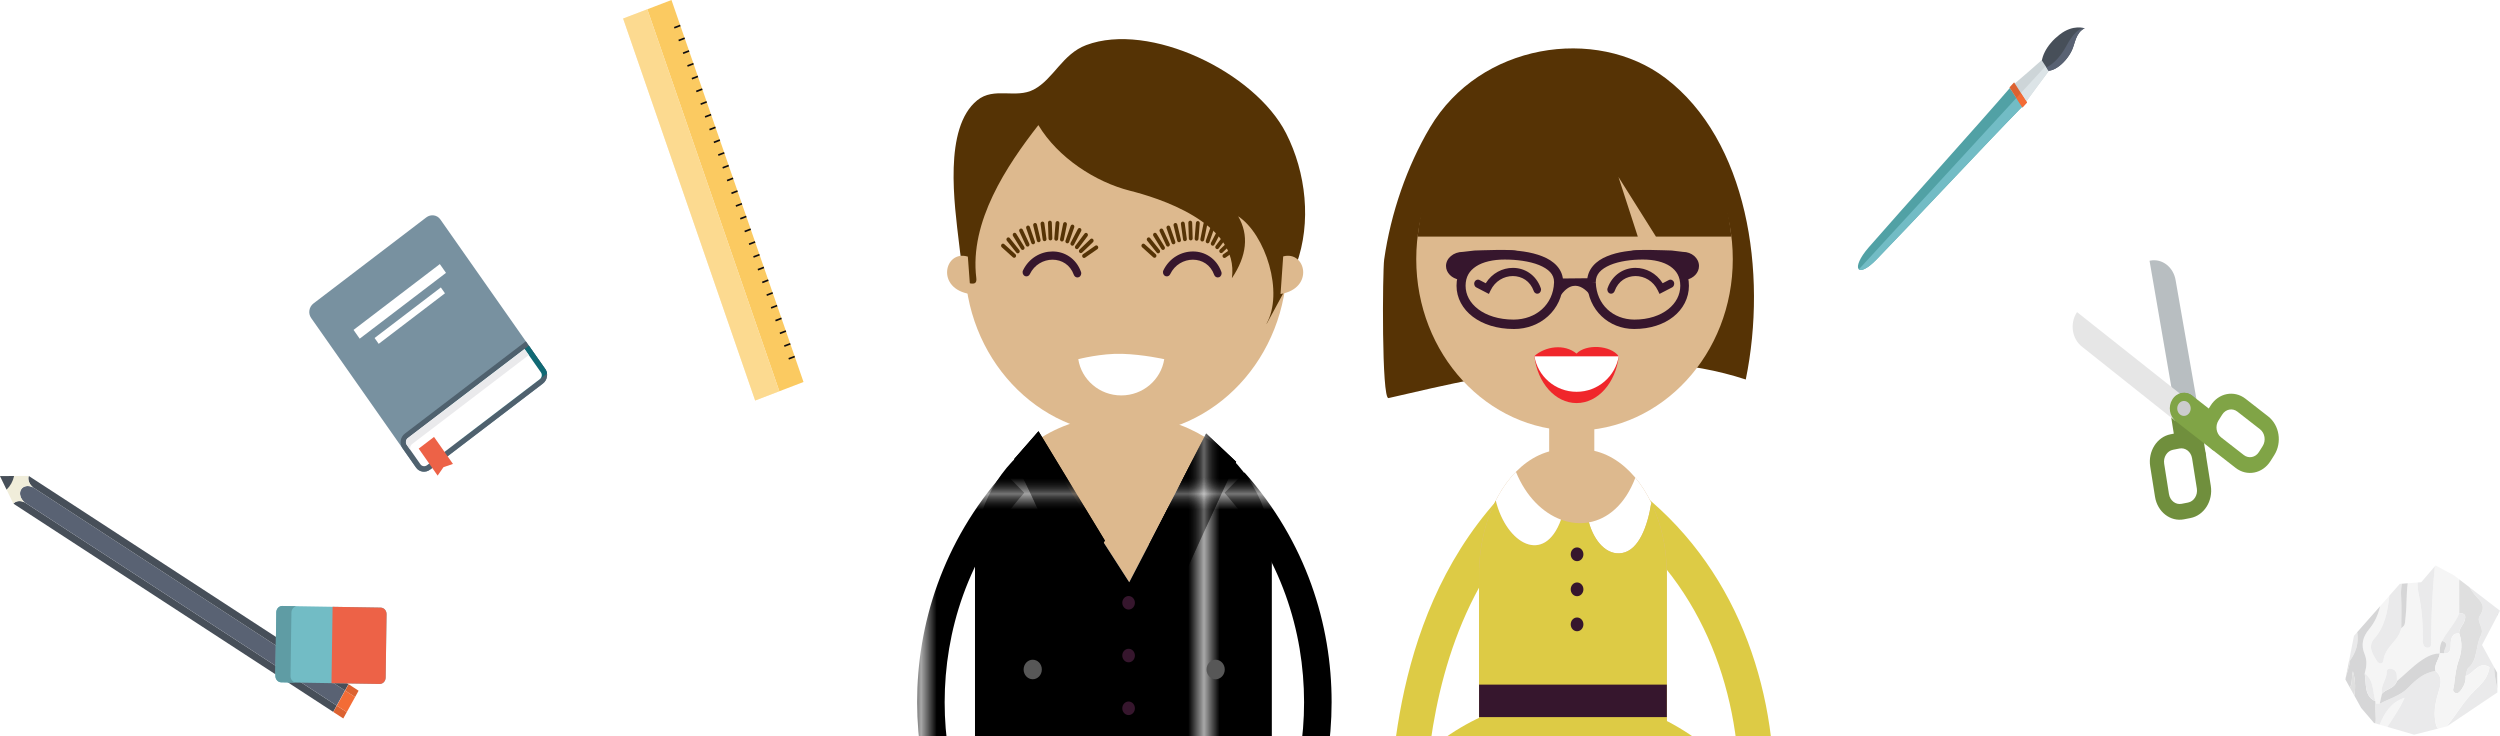 <?xml version="1.0" encoding="utf-8"?>
<!-- Generator: Adobe Illustrator 18.1.1, SVG Export Plug-In . SVG Version: 6.00 Build 0)  -->
<svg version="1.1" id="Layer_2" xmlns="http://www.w3.org/2000/svg" xmlns:xlink="http://www.w3.org/1999/xlink" x="0px" y="0px"
	 width="466.808px" height="137.506px" viewBox="83.192 313.135 466.808 137.506"
	 enable-background="new 83.192 313.135 466.808 137.506" xml:space="preserve">
<pattern  x="0" y="960" width="17.241" height="17.241" patternUnits="userSpaceOnUse" id="SVGID_14_" viewBox="0 -17.241 17.241 17.241" overflow="visible">
	<g>
		<polygon fill="none" points="0,0 17.241,0 17.241,-17.241 0,-17.241 		"/>
		<g>
			<polygon fill="none" points="0,0 17.242,0 17.242,-17.242 0,-17.242 			"/>
			<g>
				<g>
					<polygon id="SVGID_7_" fill="#FFFFFF" points="0,0 17.241,0 17.241,-17.241 0,-17.241 					"/>
				</g>
				<g>
					<defs>
						<rect id="SVGID_16_" x="0" y="-17.241" width="17.241" height="17.241"/>
					</defs>
					<clipPath id="SVGID_17_">
						<use xlink:href="#SVGID_16_"  overflow="visible"/>
					</clipPath>
				</g>
				<g>
					<defs>
						<rect id="SVGID_18_" x="0" y="-17.241" width="17.241" height="17.241"/>
					</defs>
					<defs>
						<rect id="SVGID_19_" x="0" y="-17.241" width="17.241" height="17.241"/>
					</defs>
					<clipPath id="SVGID_20_">
						<use xlink:href="#SVGID_18_"  overflow="visible"/>
					</clipPath>
					<clipPath id="SVGID_21_" clip-path="url(#SVGID_20_)">
						<use xlink:href="#SVGID_19_"  overflow="visible"/>
					</clipPath>
					<g clip-path="url(#SVGID_21_)">
						<polygon fill="#CCCCCC" points="7.799,0 7.502,0 7.502,-17.242 7.799,-17.242 						"/>
						<polygon fill="#444444" points="9.021,0 7.949,0 7.949,-17.242 9.021,-17.242 						"/>
						<polygon fill="#444444" points="16.809,0 15.735,0 15.735,-17.242 16.809,-17.242 						"/>
						<polygon fill="#444444" points="15.391,0 15.303,0 15.303,-17.242 15.391,-17.242 						"/>
						<polygon fill="#444444" points="17.242,0 17.151,0 17.151,-17.242 17.242,-17.242 						"/>
						<polygon fill="#B2B1B1" points="9.873,0 9.021,0 9.021,-17.242 9.873,-17.242 						"/>
						<polygon fill="#777677" points="11.902,0 9.873,0 9.873,-17.242 11.902,-17.242 						"/>
						<polygon fill="#CCCCCC" points="15.303,0 11.902,0 11.902,-17.242 15.303,-17.242 						"/>
						<polygon fill="#CCCCCC" points="3.401,0 0,0 0,-17.242 3.401,-17.242 						"/>
						<polygon fill="#777677" points="5.428,0 3.401,0 3.401,-17.242 5.428,-17.242 						"/>
						<polygon fill="#B2B1B1" points="6.278,0 5.428,0 5.428,-17.242 6.278,-17.242 						"/>
						<polygon fill="#444444" points="7.352,0 6.278,0 6.278,-17.242 7.352,-17.242 						"/>
						<polygon fill="#B2B1B1" points="7.502,0 7.352,0 7.352,-17.242 7.502,-17.242 						"/>
						<polygon fill="#B2B1B1" points="7.949,0 7.799,0 7.799,-17.242 7.949,-17.242 						"/>
						<polygon fill="#CCCCCC" points="15.391,0 15.735,0 15.735,-17.242 15.391,-17.242 						"/>
						<polygon fill="#CCCCCC" points="16.809,0 17.151,0 17.151,-17.242 16.809,-17.242 						"/>
					</g>
				</g>
				<g>
					<defs>
						<rect id="SVGID_22_" x="0" y="-17.241" width="17.241" height="17.241"/>
					</defs>
					<defs>
						<rect id="SVGID_23_" x="0" y="-17.241" width="17.241" height="17.241"/>
					</defs>
					<clipPath id="SVGID_24_">
						<use xlink:href="#SVGID_22_"  overflow="visible"/>
					</clipPath>
					<clipPath id="SVGID_25_" clip-path="url(#SVGID_24_)">
						<use xlink:href="#SVGID_23_"  overflow="visible"/>
					</clipPath>
					<g opacity="0.5" clip-path="url(#SVGID_25_)">
						<polygon fill="#CCCCCC" points="17.242,-7.801 17.242,-7.502 0,-7.502 0,-7.801 						"/>
						<polygon fill="#444444" points="17.242,-9.023 17.242,-7.949 0,-7.949 0,-9.023 						"/>
						<polygon fill="#444444" points="17.242,-16.809 17.242,-15.735 0,-15.735 0,-16.809 						"/>
						<polygon fill="#444444" points="17.242,-15.392 17.242,-15.303 0,-15.303 0,-15.392 						"/>
						<polygon fill="#444444" points="17.242,-17.242 17.242,-17.152 0,-17.152 0,-17.242 						"/>
						<polygon fill="#F4F0E9" points="17.242,-9.873 17.242,-9.023 0,-9.023 0,-9.873 						"/>
						<polygon fill="#2B1F22" points="17.242,-11.902 17.242,-9.873 0,-9.873 0,-11.902 						"/>
						<polygon fill="#CCCCCC" points="17.242,-15.303 17.242,-11.902 0,-11.902 0,-15.303 						"/>
						<polygon fill="#2B1F22" points="17.242,-5.428 17.242,-3.4 0,-3.4 0,-5.428 						"/>
						<polygon fill="#F4F0E9" points="17.242,-6.279 17.242,-5.428 0,-5.428 0,-6.279 						"/>
						<polygon fill="#444444" points="17.242,-7.353 17.242,-6.279 0,-6.279 0,-7.353 						"/>
						<polygon fill="#CCCCCC" points="17.321,-3.427 17.321,-0.027 0.08,-0.027 0.08,-3.427 						"/>
						<polygon fill="#F4F0E9" points="17.242,-7.502 17.242,-7.353 0,-7.353 0,-7.502 						"/>
						<polygon fill="#F4F0E9" points="17.242,-7.949 17.242,-7.801 0,-7.801 0,-7.949 						"/>
						<polygon fill="#CCCCCC" points="17.242,-15.392 17.242,-15.735 0,-15.735 0,-15.392 						"/>
						<polygon fill="#CCCCCC" points="17.242,-16.809 17.242,-17.152 0,-17.152 0,-16.809 						"/>
					</g>
				</g>
			</g>
		</g>
	</g>
</pattern>
<pattern  x="0" y="960" width="17.241" height="17.241" patternUnits="userSpaceOnUse" id="SVGID_15_" viewBox="0 -17.241 17.241 17.241" overflow="visible">
	<g>
		<polygon fill="none" points="0,0 17.241,0 17.241,-17.241 0,-17.241 		"/>
		<g>
			<polygon fill="none" points="0,0 17.242,0 17.242,-17.242 0,-17.242 			"/>
			<g>
				<g>
					<polygon id="SVGID_8_" fill="#FFFFFF" points="0,0 17.241,0 17.241,-17.241 0,-17.241 					"/>
				</g>
				<g>
					<defs>
						<rect id="SVGID_26_" x="0" y="-17.241" width="17.241" height="17.241"/>
					</defs>
					<clipPath id="SVGID_27_">
						<use xlink:href="#SVGID_26_"  overflow="visible"/>
					</clipPath>
				</g>
				<g>
					<defs>
						<rect id="SVGID_28_" x="0" y="-17.241" width="17.241" height="17.241"/>
					</defs>
					<defs>
						<rect id="SVGID_29_" x="0" y="-17.241" width="17.241" height="17.241"/>
					</defs>
					<clipPath id="SVGID_30_">
						<use xlink:href="#SVGID_28_"  overflow="visible"/>
					</clipPath>
					<clipPath id="SVGID_31_" clip-path="url(#SVGID_30_)">
						<use xlink:href="#SVGID_29_"  overflow="visible"/>
					</clipPath>
					<g clip-path="url(#SVGID_31_)">
						<polygon fill="#CCCCCC" points="7.799,0 7.502,0 7.502,-17.242 7.799,-17.242 						"/>
						<polygon fill="#444444" points="9.021,0 7.949,0 7.949,-17.242 9.021,-17.242 						"/>
						<polygon fill="#444444" points="16.809,0 15.735,0 15.735,-17.242 16.809,-17.242 						"/>
						<polygon fill="#444444" points="15.391,0 15.303,0 15.303,-17.242 15.391,-17.242 						"/>
						<polygon fill="#444444" points="17.242,0 17.151,0 17.151,-17.242 17.242,-17.242 						"/>
						<polygon fill="#B2B1B1" points="9.873,0 9.021,0 9.021,-17.242 9.873,-17.242 						"/>
						<polygon fill="#777677" points="11.902,0 9.873,0 9.873,-17.242 11.902,-17.242 						"/>
						<polygon fill="#CCCCCC" points="15.303,0 11.902,0 11.902,-17.242 15.303,-17.242 						"/>
						<polygon fill="#CCCCCC" points="3.401,0 0,0 0,-17.242 3.401,-17.242 						"/>
						<polygon fill="#777677" points="5.428,0 3.401,0 3.401,-17.242 5.428,-17.242 						"/>
						<polygon fill="#B2B1B1" points="6.278,0 5.428,0 5.428,-17.242 6.278,-17.242 						"/>
						<polygon fill="#444444" points="7.352,0 6.278,0 6.278,-17.242 7.352,-17.242 						"/>
						<polygon fill="#B2B1B1" points="7.502,0 7.352,0 7.352,-17.242 7.502,-17.242 						"/>
						<polygon fill="#B2B1B1" points="7.949,0 7.799,0 7.799,-17.242 7.949,-17.242 						"/>
						<polygon fill="#CCCCCC" points="15.391,0 15.735,0 15.735,-17.242 15.391,-17.242 						"/>
						<polygon fill="#CCCCCC" points="16.809,0 17.151,0 17.151,-17.242 16.809,-17.242 						"/>
					</g>
				</g>
				<g>
					<defs>
						<rect id="SVGID_32_" x="0" y="-17.241" width="17.241" height="17.241"/>
					</defs>
					<defs>
						<rect id="SVGID_33_" x="0" y="-17.241" width="17.241" height="17.241"/>
					</defs>
					<clipPath id="SVGID_34_">
						<use xlink:href="#SVGID_32_"  overflow="visible"/>
					</clipPath>
					<clipPath id="SVGID_35_" clip-path="url(#SVGID_34_)">
						<use xlink:href="#SVGID_33_"  overflow="visible"/>
					</clipPath>
					<g opacity="0.5" clip-path="url(#SVGID_35_)">
						<polygon fill="#CCCCCC" points="17.242,-7.801 17.242,-7.502 0,-7.502 0,-7.801 						"/>
						<polygon fill="#444444" points="17.242,-9.023 17.242,-7.949 0,-7.949 0,-9.023 						"/>
						<polygon fill="#444444" points="17.242,-16.809 17.242,-15.735 0,-15.735 0,-16.809 						"/>
						<polygon fill="#444444" points="17.242,-15.392 17.242,-15.303 0,-15.303 0,-15.392 						"/>
						<polygon fill="#444444" points="17.242,-17.242 17.242,-17.152 0,-17.152 0,-17.242 						"/>
						<polygon fill="#F4F0E9" points="17.242,-9.873 17.242,-9.023 0,-9.023 0,-9.873 						"/>
						<polygon fill="#2B1F22" points="17.242,-11.902 17.242,-9.873 0,-9.873 0,-11.902 						"/>
						<polygon fill="#CCCCCC" points="17.242,-15.303 17.242,-11.902 0,-11.902 0,-15.303 						"/>
						<polygon fill="#2B1F22" points="17.242,-5.428 17.242,-3.4 0,-3.4 0,-5.428 						"/>
						<polygon fill="#F4F0E9" points="17.242,-6.279 17.242,-5.428 0,-5.428 0,-6.279 						"/>
						<polygon fill="#444444" points="17.242,-7.353 17.242,-6.279 0,-6.279 0,-7.353 						"/>
						<polygon fill="#CCCCCC" points="17.321,-3.427 17.321,-0.027 0.08,-0.027 0.08,-3.427 						"/>
						<polygon fill="#F4F0E9" points="17.242,-7.502 17.242,-7.353 0,-7.353 0,-7.502 						"/>
						<polygon fill="#F4F0E9" points="17.242,-7.949 17.242,-7.801 0,-7.801 0,-7.949 						"/>
						<polygon fill="#CCCCCC" points="17.242,-15.392 17.242,-15.735 0,-15.735 0,-15.392 						"/>
						<polygon fill="#CCCCCC" points="17.242,-16.809 17.242,-17.152 0,-17.152 0,-16.809 						"/>
					</g>
				</g>
			</g>
		</g>
	</g>
</pattern>
<pattern  x="0" y="960" width="17.241" height="17.241" patternUnits="userSpaceOnUse" id="SVGID_9_" viewBox="0 -17.241 17.241 17.241" overflow="visible">
	<g>
		<polygon fill="none" points="0,0 17.241,0 17.241,-17.241 0,-17.241 		"/>
		<g>
			<polygon fill="none" points="0,0 17.242,0 17.242,-17.242 0,-17.242 			"/>
			<g>
				<g>
					<polygon id="SVGID_1_" fill="#FFFFFF" points="0,0 17.241,0 17.241,-17.241 0,-17.241 					"/>
				</g>
				<g>
					<defs>
						<rect id="SVGID_36_" x="0" y="-17.241" width="17.241" height="17.241"/>
					</defs>
					<clipPath id="SVGID_37_">
						<use xlink:href="#SVGID_36_"  overflow="visible"/>
					</clipPath>
				</g>
				<g>
					<defs>
						<rect id="SVGID_38_" x="0" y="-17.241" width="17.241" height="17.241"/>
					</defs>
					<defs>
						<rect id="SVGID_39_" x="0" y="-17.241" width="17.241" height="17.241"/>
					</defs>
					<clipPath id="SVGID_40_">
						<use xlink:href="#SVGID_38_"  overflow="visible"/>
					</clipPath>
					<clipPath id="SVGID_41_" clip-path="url(#SVGID_40_)">
						<use xlink:href="#SVGID_39_"  overflow="visible"/>
					</clipPath>
					<g clip-path="url(#SVGID_41_)">
						<polygon fill="#CCCCCC" points="7.799,0 7.502,0 7.502,-17.242 7.799,-17.242 						"/>
						<polygon fill="#444444" points="9.021,0 7.949,0 7.949,-17.242 9.021,-17.242 						"/>
						<polygon fill="#444444" points="16.809,0 15.735,0 15.735,-17.242 16.809,-17.242 						"/>
						<polygon fill="#444444" points="15.391,0 15.303,0 15.303,-17.242 15.391,-17.242 						"/>
						<polygon fill="#444444" points="17.242,0 17.151,0 17.151,-17.242 17.242,-17.242 						"/>
						<polygon fill="#B2B1B1" points="9.873,0 9.021,0 9.021,-17.242 9.873,-17.242 						"/>
						<polygon fill="#777677" points="11.902,0 9.873,0 9.873,-17.242 11.902,-17.242 						"/>
						<polygon fill="#CCCCCC" points="15.303,0 11.902,0 11.902,-17.242 15.303,-17.242 						"/>
						<polygon fill="#CCCCCC" points="3.401,0 0,0 0,-17.242 3.401,-17.242 						"/>
						<polygon fill="#777677" points="5.428,0 3.401,0 3.401,-17.242 5.428,-17.242 						"/>
						<polygon fill="#B2B1B1" points="6.278,0 5.428,0 5.428,-17.242 6.278,-17.242 						"/>
						<polygon fill="#444444" points="7.352,0 6.278,0 6.278,-17.242 7.352,-17.242 						"/>
						<polygon fill="#B2B1B1" points="7.502,0 7.352,0 7.352,-17.242 7.502,-17.242 						"/>
						<polygon fill="#B2B1B1" points="7.949,0 7.799,0 7.799,-17.242 7.949,-17.242 						"/>
						<polygon fill="#CCCCCC" points="15.391,0 15.735,0 15.735,-17.242 15.391,-17.242 						"/>
						<polygon fill="#CCCCCC" points="16.809,0 17.151,0 17.151,-17.242 16.809,-17.242 						"/>
					</g>
				</g>
				<g>
					<defs>
						<rect id="SVGID_42_" x="0" y="-17.241" width="17.241" height="17.241"/>
					</defs>
					<defs>
						<rect id="SVGID_43_" x="0" y="-17.241" width="17.241" height="17.241"/>
					</defs>
					<clipPath id="SVGID_44_">
						<use xlink:href="#SVGID_42_"  overflow="visible"/>
					</clipPath>
					<clipPath id="SVGID_45_" clip-path="url(#SVGID_44_)">
						<use xlink:href="#SVGID_43_"  overflow="visible"/>
					</clipPath>
					<g opacity="0.5" clip-path="url(#SVGID_45_)">
						<polygon fill="#CCCCCC" points="17.242,-7.801 17.242,-7.502 0,-7.502 0,-7.801 						"/>
						<polygon fill="#444444" points="17.242,-9.023 17.242,-7.949 0,-7.949 0,-9.023 						"/>
						<polygon fill="#444444" points="17.242,-16.809 17.242,-15.735 0,-15.735 0,-16.809 						"/>
						<polygon fill="#444444" points="17.242,-15.392 17.242,-15.303 0,-15.303 0,-15.392 						"/>
						<polygon fill="#444444" points="17.242,-17.242 17.242,-17.152 0,-17.152 0,-17.242 						"/>
						<polygon fill="#F4F0E9" points="17.242,-9.873 17.242,-9.023 0,-9.023 0,-9.873 						"/>
						<polygon fill="#2B1F22" points="17.242,-11.902 17.242,-9.873 0,-9.873 0,-11.902 						"/>
						<polygon fill="#CCCCCC" points="17.242,-15.303 17.242,-11.902 0,-11.902 0,-15.303 						"/>
						<polygon fill="#2B1F22" points="17.242,-5.428 17.242,-3.4 0,-3.4 0,-5.428 						"/>
						<polygon fill="#F4F0E9" points="17.242,-6.279 17.242,-5.428 0,-5.428 0,-6.279 						"/>
						<polygon fill="#444444" points="17.242,-7.353 17.242,-6.279 0,-6.279 0,-7.353 						"/>
						<polygon fill="#CCCCCC" points="17.321,-3.427 17.321,-0.027 0.08,-0.027 0.08,-3.427 						"/>
						<polygon fill="#F4F0E9" points="17.242,-7.502 17.242,-7.353 0,-7.353 0,-7.502 						"/>
						<polygon fill="#F4F0E9" points="17.242,-7.949 17.242,-7.801 0,-7.801 0,-7.949 						"/>
						<polygon fill="#CCCCCC" points="17.242,-15.392 17.242,-15.735 0,-15.735 0,-15.392 						"/>
						<polygon fill="#CCCCCC" points="17.242,-16.809 17.242,-17.152 0,-17.152 0,-16.809 						"/>
					</g>
				</g>
			</g>
		</g>
	</g>
</pattern>
<pattern  x="0" y="960" width="17.241" height="17.241" patternUnits="userSpaceOnUse" id="SVGID_10_" viewBox="0 -17.241 17.241 17.241" overflow="visible">
	<g>
		<polygon fill="none" points="0,0 17.241,0 17.241,-17.241 0,-17.241 		"/>
		<g>
			<polygon fill="none" points="0,0 17.242,0 17.242,-17.242 0,-17.242 			"/>
			<g>
				<g>
					<polygon id="SVGID_3_" fill="#FFFFFF" points="0,0 17.241,0 17.241,-17.241 0,-17.241 					"/>
				</g>
				<g>
					<defs>
						<rect id="SVGID_46_" x="0" y="-17.241" width="17.241" height="17.241"/>
					</defs>
					<clipPath id="SVGID_47_">
						<use xlink:href="#SVGID_46_"  overflow="visible"/>
					</clipPath>
				</g>
				<g>
					<defs>
						<rect id="SVGID_48_" x="0" y="-17.241" width="17.241" height="17.241"/>
					</defs>
					<defs>
						<rect id="SVGID_49_" x="0" y="-17.241" width="17.241" height="17.241"/>
					</defs>
					<clipPath id="SVGID_50_">
						<use xlink:href="#SVGID_48_"  overflow="visible"/>
					</clipPath>
					<clipPath id="SVGID_51_" clip-path="url(#SVGID_50_)">
						<use xlink:href="#SVGID_49_"  overflow="visible"/>
					</clipPath>
					<g clip-path="url(#SVGID_51_)">
						<polygon fill="#CCCCCC" points="7.799,0 7.502,0 7.502,-17.242 7.799,-17.242 						"/>
						<polygon fill="#444444" points="9.021,0 7.949,0 7.949,-17.242 9.021,-17.242 						"/>
						<polygon fill="#444444" points="16.809,0 15.735,0 15.735,-17.242 16.809,-17.242 						"/>
						<polygon fill="#444444" points="15.391,0 15.303,0 15.303,-17.242 15.391,-17.242 						"/>
						<polygon fill="#444444" points="17.242,0 17.151,0 17.151,-17.242 17.242,-17.242 						"/>
						<polygon fill="#B2B1B1" points="9.873,0 9.021,0 9.021,-17.242 9.873,-17.242 						"/>
						<polygon fill="#777677" points="11.902,0 9.873,0 9.873,-17.242 11.902,-17.242 						"/>
						<polygon fill="#CCCCCC" points="15.303,0 11.902,0 11.902,-17.242 15.303,-17.242 						"/>
						<polygon fill="#CCCCCC" points="3.401,0 0,0 0,-17.242 3.401,-17.242 						"/>
						<polygon fill="#777677" points="5.428,0 3.401,0 3.401,-17.242 5.428,-17.242 						"/>
						<polygon fill="#B2B1B1" points="6.278,0 5.428,0 5.428,-17.242 6.278,-17.242 						"/>
						<polygon fill="#444444" points="7.352,0 6.278,0 6.278,-17.242 7.352,-17.242 						"/>
						<polygon fill="#B2B1B1" points="7.502,0 7.352,0 7.352,-17.242 7.502,-17.242 						"/>
						<polygon fill="#B2B1B1" points="7.949,0 7.799,0 7.799,-17.242 7.949,-17.242 						"/>
						<polygon fill="#CCCCCC" points="15.391,0 15.735,0 15.735,-17.242 15.391,-17.242 						"/>
						<polygon fill="#CCCCCC" points="16.809,0 17.151,0 17.151,-17.242 16.809,-17.242 						"/>
					</g>
				</g>
				<g>
					<defs>
						<rect id="SVGID_52_" x="0" y="-17.241" width="17.241" height="17.241"/>
					</defs>
					<defs>
						<rect id="SVGID_53_" x="0" y="-17.241" width="17.241" height="17.241"/>
					</defs>
					<clipPath id="SVGID_54_">
						<use xlink:href="#SVGID_52_"  overflow="visible"/>
					</clipPath>
					<clipPath id="SVGID_55_" clip-path="url(#SVGID_54_)">
						<use xlink:href="#SVGID_53_"  overflow="visible"/>
					</clipPath>
					<g opacity="0.5" clip-path="url(#SVGID_55_)">
						<polygon fill="#CCCCCC" points="17.242,-7.801 17.242,-7.502 0,-7.502 0,-7.801 						"/>
						<polygon fill="#444444" points="17.242,-9.023 17.242,-7.949 0,-7.949 0,-9.023 						"/>
						<polygon fill="#444444" points="17.242,-16.809 17.242,-15.735 0,-15.735 0,-16.809 						"/>
						<polygon fill="#444444" points="17.242,-15.392 17.242,-15.303 0,-15.303 0,-15.392 						"/>
						<polygon fill="#444444" points="17.242,-17.242 17.242,-17.152 0,-17.152 0,-17.242 						"/>
						<polygon fill="#F4F0E9" points="17.242,-9.873 17.242,-9.023 0,-9.023 0,-9.873 						"/>
						<polygon fill="#2B1F22" points="17.242,-11.902 17.242,-9.873 0,-9.873 0,-11.902 						"/>
						<polygon fill="#CCCCCC" points="17.242,-15.303 17.242,-11.902 0,-11.902 0,-15.303 						"/>
						<polygon fill="#2B1F22" points="17.242,-5.428 17.242,-3.4 0,-3.4 0,-5.428 						"/>
						<polygon fill="#F4F0E9" points="17.242,-6.279 17.242,-5.428 0,-5.428 0,-6.279 						"/>
						<polygon fill="#444444" points="17.242,-7.353 17.242,-6.279 0,-6.279 0,-7.353 						"/>
						<polygon fill="#CCCCCC" points="17.321,-3.427 17.321,-0.027 0.08,-0.027 0.08,-3.427 						"/>
						<polygon fill="#F4F0E9" points="17.242,-7.502 17.242,-7.353 0,-7.353 0,-7.502 						"/>
						<polygon fill="#F4F0E9" points="17.242,-7.949 17.242,-7.801 0,-7.801 0,-7.949 						"/>
						<polygon fill="#CCCCCC" points="17.242,-15.392 17.242,-15.735 0,-15.735 0,-15.392 						"/>
						<polygon fill="#CCCCCC" points="17.242,-16.809 17.242,-17.152 0,-17.152 0,-16.809 						"/>
					</g>
				</g>
			</g>
		</g>
	</g>
</pattern>
<pattern  x="0" y="960" width="17.241" height="17.241" patternUnits="userSpaceOnUse" id="SVGID_11_" viewBox="0 -17.241 17.241 17.241" overflow="visible">
	<g>
		<polygon fill="none" points="0,0 17.241,0 17.241,-17.241 0,-17.241 		"/>
		<g>
			<polygon fill="none" points="0,0 17.242,0 17.242,-17.242 0,-17.242 			"/>
			<g>
				<g>
					<polygon id="SVGID_4_" fill="#FFFFFF" points="0,0 17.241,0 17.241,-17.241 0,-17.241 					"/>
				</g>
				<g>
					<defs>
						<rect id="SVGID_56_" x="0" y="-17.241" width="17.241" height="17.241"/>
					</defs>
					<clipPath id="SVGID_57_">
						<use xlink:href="#SVGID_56_"  overflow="visible"/>
					</clipPath>
				</g>
				<g>
					<defs>
						<rect id="SVGID_58_" x="0" y="-17.241" width="17.241" height="17.241"/>
					</defs>
					<defs>
						<rect id="SVGID_59_" x="0" y="-17.241" width="17.241" height="17.241"/>
					</defs>
					<clipPath id="SVGID_60_">
						<use xlink:href="#SVGID_58_"  overflow="visible"/>
					</clipPath>
					<clipPath id="SVGID_61_" clip-path="url(#SVGID_60_)">
						<use xlink:href="#SVGID_59_"  overflow="visible"/>
					</clipPath>
					<g clip-path="url(#SVGID_61_)">
						<polygon fill="#CCCCCC" points="7.799,0 7.502,0 7.502,-17.242 7.799,-17.242 						"/>
						<polygon fill="#444444" points="9.021,0 7.949,0 7.949,-17.242 9.021,-17.242 						"/>
						<polygon fill="#444444" points="16.809,0 15.735,0 15.735,-17.242 16.809,-17.242 						"/>
						<polygon fill="#444444" points="15.391,0 15.303,0 15.303,-17.242 15.391,-17.242 						"/>
						<polygon fill="#444444" points="17.242,0 17.151,0 17.151,-17.242 17.242,-17.242 						"/>
						<polygon fill="#B2B1B1" points="9.873,0 9.021,0 9.021,-17.242 9.873,-17.242 						"/>
						<polygon fill="#777677" points="11.902,0 9.873,0 9.873,-17.242 11.902,-17.242 						"/>
						<polygon fill="#CCCCCC" points="15.303,0 11.902,0 11.902,-17.242 15.303,-17.242 						"/>
						<polygon fill="#CCCCCC" points="3.401,0 0,0 0,-17.242 3.401,-17.242 						"/>
						<polygon fill="#777677" points="5.428,0 3.401,0 3.401,-17.242 5.428,-17.242 						"/>
						<polygon fill="#B2B1B1" points="6.278,0 5.428,0 5.428,-17.242 6.278,-17.242 						"/>
						<polygon fill="#444444" points="7.352,0 6.278,0 6.278,-17.242 7.352,-17.242 						"/>
						<polygon fill="#B2B1B1" points="7.502,0 7.352,0 7.352,-17.242 7.502,-17.242 						"/>
						<polygon fill="#B2B1B1" points="7.949,0 7.799,0 7.799,-17.242 7.949,-17.242 						"/>
						<polygon fill="#CCCCCC" points="15.391,0 15.735,0 15.735,-17.242 15.391,-17.242 						"/>
						<polygon fill="#CCCCCC" points="16.809,0 17.151,0 17.151,-17.242 16.809,-17.242 						"/>
					</g>
				</g>
				<g>
					<defs>
						<rect id="SVGID_62_" x="0" y="-17.241" width="17.241" height="17.241"/>
					</defs>
					<defs>
						<rect id="SVGID_63_" x="0" y="-17.241" width="17.241" height="17.241"/>
					</defs>
					<clipPath id="SVGID_64_">
						<use xlink:href="#SVGID_62_"  overflow="visible"/>
					</clipPath>
					<clipPath id="SVGID_65_" clip-path="url(#SVGID_64_)">
						<use xlink:href="#SVGID_63_"  overflow="visible"/>
					</clipPath>
					<g opacity="0.5" clip-path="url(#SVGID_65_)">
						<polygon fill="#CCCCCC" points="17.242,-7.801 17.242,-7.502 0,-7.502 0,-7.801 						"/>
						<polygon fill="#444444" points="17.242,-9.023 17.242,-7.949 0,-7.949 0,-9.023 						"/>
						<polygon fill="#444444" points="17.242,-16.809 17.242,-15.735 0,-15.735 0,-16.809 						"/>
						<polygon fill="#444444" points="17.242,-15.392 17.242,-15.303 0,-15.303 0,-15.392 						"/>
						<polygon fill="#444444" points="17.242,-17.242 17.242,-17.152 0,-17.152 0,-17.242 						"/>
						<polygon fill="#F4F0E9" points="17.242,-9.873 17.242,-9.023 0,-9.023 0,-9.873 						"/>
						<polygon fill="#2B1F22" points="17.242,-11.902 17.242,-9.873 0,-9.873 0,-11.902 						"/>
						<polygon fill="#CCCCCC" points="17.242,-15.303 17.242,-11.902 0,-11.902 0,-15.303 						"/>
						<polygon fill="#2B1F22" points="17.242,-5.428 17.242,-3.4 0,-3.4 0,-5.428 						"/>
						<polygon fill="#F4F0E9" points="17.242,-6.279 17.242,-5.428 0,-5.428 0,-6.279 						"/>
						<polygon fill="#444444" points="17.242,-7.353 17.242,-6.279 0,-6.279 0,-7.353 						"/>
						<polygon fill="#CCCCCC" points="17.321,-3.427 17.321,-0.027 0.08,-0.027 0.08,-3.427 						"/>
						<polygon fill="#F4F0E9" points="17.242,-7.502 17.242,-7.353 0,-7.353 0,-7.502 						"/>
						<polygon fill="#F4F0E9" points="17.242,-7.949 17.242,-7.801 0,-7.801 0,-7.949 						"/>
						<polygon fill="#CCCCCC" points="17.242,-15.392 17.242,-15.735 0,-15.735 0,-15.392 						"/>
						<polygon fill="#CCCCCC" points="17.242,-16.809 17.242,-17.152 0,-17.152 0,-16.809 						"/>
					</g>
				</g>
			</g>
		</g>
	</g>
</pattern>
<pattern  x="0" y="960" width="17.241" height="17.241" patternUnits="userSpaceOnUse" id="SVGID_12_" viewBox="0 -17.241 17.241 17.241" overflow="visible">
	<g>
		<polygon fill="none" points="0,0 17.241,0 17.241,-17.241 0,-17.241 		"/>
		<g>
			<polygon fill="none" points="0,0 17.242,0 17.242,-17.242 0,-17.242 			"/>
			<g>
				<g>
					<polygon id="SVGID_5_" fill="#FFFFFF" points="0,0 17.241,0 17.241,-17.241 0,-17.241 					"/>
				</g>
				<g>
					<defs>
						<rect id="SVGID_66_" x="0" y="-17.241" width="17.241" height="17.241"/>
					</defs>
					<clipPath id="SVGID_67_">
						<use xlink:href="#SVGID_66_"  overflow="visible"/>
					</clipPath>
				</g>
				<g>
					<defs>
						<rect id="SVGID_68_" x="0" y="-17.241" width="17.241" height="17.241"/>
					</defs>
					<defs>
						<rect id="SVGID_69_" x="0" y="-17.241" width="17.241" height="17.241"/>
					</defs>
					<clipPath id="SVGID_70_">
						<use xlink:href="#SVGID_68_"  overflow="visible"/>
					</clipPath>
					<clipPath id="SVGID_71_" clip-path="url(#SVGID_70_)">
						<use xlink:href="#SVGID_69_"  overflow="visible"/>
					</clipPath>
					<g clip-path="url(#SVGID_71_)">
						<polygon fill="#CCCCCC" points="7.799,0 7.502,0 7.502,-17.242 7.799,-17.242 						"/>
						<polygon fill="#444444" points="9.021,0 7.949,0 7.949,-17.242 9.021,-17.242 						"/>
						<polygon fill="#444444" points="16.809,0 15.735,0 15.735,-17.242 16.809,-17.242 						"/>
						<polygon fill="#444444" points="15.391,0 15.303,0 15.303,-17.242 15.391,-17.242 						"/>
						<polygon fill="#444444" points="17.242,0 17.151,0 17.151,-17.242 17.242,-17.242 						"/>
						<polygon fill="#B2B1B1" points="9.873,0 9.021,0 9.021,-17.242 9.873,-17.242 						"/>
						<polygon fill="#777677" points="11.902,0 9.873,0 9.873,-17.242 11.902,-17.242 						"/>
						<polygon fill="#CCCCCC" points="15.303,0 11.902,0 11.902,-17.242 15.303,-17.242 						"/>
						<polygon fill="#CCCCCC" points="3.401,0 0,0 0,-17.242 3.401,-17.242 						"/>
						<polygon fill="#777677" points="5.428,0 3.401,0 3.401,-17.242 5.428,-17.242 						"/>
						<polygon fill="#B2B1B1" points="6.278,0 5.428,0 5.428,-17.242 6.278,-17.242 						"/>
						<polygon fill="#444444" points="7.352,0 6.278,0 6.278,-17.242 7.352,-17.242 						"/>
						<polygon fill="#B2B1B1" points="7.502,0 7.352,0 7.352,-17.242 7.502,-17.242 						"/>
						<polygon fill="#B2B1B1" points="7.949,0 7.799,0 7.799,-17.242 7.949,-17.242 						"/>
						<polygon fill="#CCCCCC" points="15.391,0 15.735,0 15.735,-17.242 15.391,-17.242 						"/>
						<polygon fill="#CCCCCC" points="16.809,0 17.151,0 17.151,-17.242 16.809,-17.242 						"/>
					</g>
				</g>
				<g>
					<defs>
						<rect id="SVGID_72_" x="0" y="-17.241" width="17.241" height="17.241"/>
					</defs>
					<defs>
						<rect id="SVGID_73_" x="0" y="-17.241" width="17.241" height="17.241"/>
					</defs>
					<clipPath id="SVGID_74_">
						<use xlink:href="#SVGID_72_"  overflow="visible"/>
					</clipPath>
					<clipPath id="SVGID_75_" clip-path="url(#SVGID_74_)">
						<use xlink:href="#SVGID_73_"  overflow="visible"/>
					</clipPath>
					<g opacity="0.5" clip-path="url(#SVGID_75_)">
						<polygon fill="#CCCCCC" points="17.242,-7.801 17.242,-7.502 0,-7.502 0,-7.801 						"/>
						<polygon fill="#444444" points="17.242,-9.023 17.242,-7.949 0,-7.949 0,-9.023 						"/>
						<polygon fill="#444444" points="17.242,-16.809 17.242,-15.735 0,-15.735 0,-16.809 						"/>
						<polygon fill="#444444" points="17.242,-15.392 17.242,-15.303 0,-15.303 0,-15.392 						"/>
						<polygon fill="#444444" points="17.242,-17.242 17.242,-17.152 0,-17.152 0,-17.242 						"/>
						<polygon fill="#F4F0E9" points="17.242,-9.873 17.242,-9.023 0,-9.023 0,-9.873 						"/>
						<polygon fill="#2B1F22" points="17.242,-11.902 17.242,-9.873 0,-9.873 0,-11.902 						"/>
						<polygon fill="#CCCCCC" points="17.242,-15.303 17.242,-11.902 0,-11.902 0,-15.303 						"/>
						<polygon fill="#2B1F22" points="17.242,-5.428 17.242,-3.4 0,-3.4 0,-5.428 						"/>
						<polygon fill="#F4F0E9" points="17.242,-6.279 17.242,-5.428 0,-5.428 0,-6.279 						"/>
						<polygon fill="#444444" points="17.242,-7.353 17.242,-6.279 0,-6.279 0,-7.353 						"/>
						<polygon fill="#CCCCCC" points="17.321,-3.427 17.321,-0.027 0.08,-0.027 0.08,-3.427 						"/>
						<polygon fill="#F4F0E9" points="17.242,-7.502 17.242,-7.353 0,-7.353 0,-7.502 						"/>
						<polygon fill="#F4F0E9" points="17.242,-7.949 17.242,-7.801 0,-7.801 0,-7.949 						"/>
						<polygon fill="#CCCCCC" points="17.242,-15.392 17.242,-15.735 0,-15.735 0,-15.392 						"/>
						<polygon fill="#CCCCCC" points="17.242,-16.809 17.242,-17.152 0,-17.152 0,-16.809 						"/>
					</g>
				</g>
			</g>
		</g>
	</g>
</pattern>
<pattern  x="0" y="960" width="17.241" height="17.241" patternUnits="userSpaceOnUse" id="SVGID_13_" viewBox="0 -17.241 17.241 17.241" overflow="visible">
	<g>
		<polygon fill="none" points="0,0 17.241,0 17.241,-17.241 0,-17.241 		"/>
		<g>
			<polygon fill="none" points="0,0 17.242,0 17.242,-17.242 0,-17.242 			"/>
			<g>
				<g>
					<polygon id="SVGID_6_" fill="#FFFFFF" points="0,0 17.241,0 17.241,-17.241 0,-17.241 					"/>
				</g>
				<g>
					<defs>
						<rect id="SVGID_76_" x="0" y="-17.241" width="17.241" height="17.241"/>
					</defs>
					<clipPath id="SVGID_77_">
						<use xlink:href="#SVGID_76_"  overflow="visible"/>
					</clipPath>
				</g>
				<g>
					<defs>
						<rect id="SVGID_78_" x="0" y="-17.241" width="17.241" height="17.241"/>
					</defs>
					<defs>
						<rect id="SVGID_79_" x="0" y="-17.241" width="17.241" height="17.241"/>
					</defs>
					<clipPath id="SVGID_80_">
						<use xlink:href="#SVGID_78_"  overflow="visible"/>
					</clipPath>
					<clipPath id="SVGID_81_" clip-path="url(#SVGID_80_)">
						<use xlink:href="#SVGID_79_"  overflow="visible"/>
					</clipPath>
					<g clip-path="url(#SVGID_81_)">
						<polygon fill="#CCCCCC" points="7.799,0 7.502,0 7.502,-17.242 7.799,-17.242 						"/>
						<polygon fill="#444444" points="9.021,0 7.949,0 7.949,-17.242 9.021,-17.242 						"/>
						<polygon fill="#444444" points="16.809,0 15.735,0 15.735,-17.242 16.809,-17.242 						"/>
						<polygon fill="#444444" points="15.391,0 15.303,0 15.303,-17.242 15.391,-17.242 						"/>
						<polygon fill="#444444" points="17.242,0 17.151,0 17.151,-17.242 17.242,-17.242 						"/>
						<polygon fill="#B2B1B1" points="9.873,0 9.021,0 9.021,-17.242 9.873,-17.242 						"/>
						<polygon fill="#777677" points="11.902,0 9.873,0 9.873,-17.242 11.902,-17.242 						"/>
						<polygon fill="#CCCCCC" points="15.303,0 11.902,0 11.902,-17.242 15.303,-17.242 						"/>
						<polygon fill="#CCCCCC" points="3.401,0 0,0 0,-17.242 3.401,-17.242 						"/>
						<polygon fill="#777677" points="5.428,0 3.401,0 3.401,-17.242 5.428,-17.242 						"/>
						<polygon fill="#B2B1B1" points="6.278,0 5.428,0 5.428,-17.242 6.278,-17.242 						"/>
						<polygon fill="#444444" points="7.352,0 6.278,0 6.278,-17.242 7.352,-17.242 						"/>
						<polygon fill="#B2B1B1" points="7.502,0 7.352,0 7.352,-17.242 7.502,-17.242 						"/>
						<polygon fill="#B2B1B1" points="7.949,0 7.799,0 7.799,-17.242 7.949,-17.242 						"/>
						<polygon fill="#CCCCCC" points="15.391,0 15.735,0 15.735,-17.242 15.391,-17.242 						"/>
						<polygon fill="#CCCCCC" points="16.809,0 17.151,0 17.151,-17.242 16.809,-17.242 						"/>
					</g>
				</g>
				<g>
					<defs>
						<rect id="SVGID_82_" x="0" y="-17.241" width="17.241" height="17.241"/>
					</defs>
					<defs>
						<rect id="SVGID_83_" x="0" y="-17.241" width="17.241" height="17.241"/>
					</defs>
					<clipPath id="SVGID_84_">
						<use xlink:href="#SVGID_82_"  overflow="visible"/>
					</clipPath>
					<clipPath id="SVGID_85_" clip-path="url(#SVGID_84_)">
						<use xlink:href="#SVGID_83_"  overflow="visible"/>
					</clipPath>
					<g opacity="0.5" clip-path="url(#SVGID_85_)">
						<polygon fill="#CCCCCC" points="17.242,-7.801 17.242,-7.502 0,-7.502 0,-7.801 						"/>
						<polygon fill="#444444" points="17.242,-9.023 17.242,-7.949 0,-7.949 0,-9.023 						"/>
						<polygon fill="#444444" points="17.242,-16.809 17.242,-15.735 0,-15.735 0,-16.809 						"/>
						<polygon fill="#444444" points="17.242,-15.392 17.242,-15.303 0,-15.303 0,-15.392 						"/>
						<polygon fill="#444444" points="17.242,-17.242 17.242,-17.152 0,-17.152 0,-17.242 						"/>
						<polygon fill="#F4F0E9" points="17.242,-9.873 17.242,-9.023 0,-9.023 0,-9.873 						"/>
						<polygon fill="#2B1F22" points="17.242,-11.902 17.242,-9.873 0,-9.873 0,-11.902 						"/>
						<polygon fill="#CCCCCC" points="17.242,-15.303 17.242,-11.902 0,-11.902 0,-15.303 						"/>
						<polygon fill="#2B1F22" points="17.242,-5.428 17.242,-3.4 0,-3.4 0,-5.428 						"/>
						<polygon fill="#F4F0E9" points="17.242,-6.279 17.242,-5.428 0,-5.428 0,-6.279 						"/>
						<polygon fill="#444444" points="17.242,-7.353 17.242,-6.279 0,-6.279 0,-7.353 						"/>
						<polygon fill="#CCCCCC" points="17.321,-3.427 17.321,-0.027 0.08,-0.027 0.08,-3.427 						"/>
						<polygon fill="#F4F0E9" points="17.242,-7.502 17.242,-7.353 0,-7.353 0,-7.502 						"/>
						<polygon fill="#F4F0E9" points="17.242,-7.949 17.242,-7.801 0,-7.801 0,-7.949 						"/>
						<polygon fill="#CCCCCC" points="17.242,-15.392 17.242,-15.735 0,-15.735 0,-15.392 						"/>
						<polygon fill="#CCCCCC" points="17.242,-16.809 17.242,-17.152 0,-17.152 0,-16.809 						"/>
					</g>
				</g>
			</g>
		</g>
	</g>
</pattern>
<g>
	<path fill="#FBFAFF" d="M332.754,571.998c-0.164-1.193-0.874-0.26-2.457-1.325c-4.072-2.745-10.572-5.41-14.928-8.546
		c-2.72,0.105-5.385-0.136-8.109-0.322c-1.725-0.115-4.315-0.578-5.932-1.044c-1.149,6.007,0.958,9.255,6.641,10.8
		c6.336,1.723,12.473,7.948,19.044,8.136C330.744,579.804,333.482,577.317,332.754,571.998z"/>
	<path fill="#A965A5" d="M330.311,568.239c-0.101-0.074-0.183-0.15-0.29-0.222c-6.426-4.329-18.899-8.461-19.45-14.558
		c-0.551-6.102-8.627,0.393-8.627,0.393c-1.257,8.369-1.525,13.075,5.747,15.053c4.266,1.162,8.445,4.357,12.724,6.381
		C321.885,570.727,326.167,568.906,330.311,568.239z"/>
	<path fill="#A965A5" d="M330.311,568.239c-4.144,0.667-8.426,2.489-9.894,7.047c2.075,0.983,4.174,1.694,6.32,1.755
		C331.859,577.186,335.406,571.966,330.311,568.239z"/>
	<path fill="#FBFAFF" d="M326.945,576.389l-0.191-0.005c-1.677-0.045-3.454-0.51-5.555-1.451c1.275-3.184,4.284-5.2,8.961-6.006
		c1.646,1.282,2.321,2.782,1.895,4.254C331.519,575.039,329.373,576.389,326.945,576.389L326.945,576.389z"/>
	<ellipse fill="#FBFAFF" cx="305.07" cy="561.894" rx="1.743" ry="1.869"/>
	<g>
		<path fill="#FBFAFF" d="M311.363,560.842c0,0.488-0.369,0.883-0.823,0.883c-0.453,0-0.824-0.394-0.824-0.883
			c0-0.484,0.37-0.881,0.824-0.881C310.995,559.962,311.363,560.358,311.363,560.842z"/>
		<path fill="#FBFAFF" d="M314.075,563.085c0,0.488-0.369,0.883-0.823,0.883c-0.453,0-0.823-0.395-0.823-0.883
			c0-0.483,0.37-0.881,0.823-0.881C313.708,562.204,314.075,562.602,314.075,563.085z"/>
		<path fill="#FBFAFF" d="M316.788,565.329c0,0.488-0.369,0.883-0.823,0.883c-0.453,0-0.822-0.395-0.822-0.883
			c0-0.484,0.37-0.881,0.822-0.881C316.42,564.448,316.788,564.845,316.788,565.329z"/>
		<path fill="#FBFAFF" d="M319.5,567.572c0,0.488-0.369,0.883-0.823,0.883c-0.453,0-0.822-0.394-0.822-0.883
			c0-0.483,0.369-0.881,0.822-0.881C319.132,566.692,319.5,567.088,319.5,567.572z"/>
		<path fill="#FBFAFF" d="M322.213,569.816c0,0.488-0.369,0.883-0.824,0.883c-0.452,0-0.821-0.394-0.821-0.883
			c0-0.483,0.369-0.881,0.821-0.881C321.845,568.935,322.213,569.331,322.213,569.816z"/>
	</g>
	<g>
		<g>
			<path fill="#FFFFFF" d="M321.315,569.968c-0.197-0.117-0.265-0.383-0.157-0.591l0,0c1.127-2.161,3.102-3.013,4.724-3.006l0,0
				c0.323,0,0.64,0.032,0.94,0.099l0,0c0.217,0.052,0.357,0.281,0.309,0.515l0,0c-0.047,0.236-0.261,0.384-0.479,0.333l0,0
				c-0.238-0.054-0.496-0.082-0.77-0.079l0,0c-1.374,0.002-3.053,0.709-4.017,2.561l0,0l0.003,0.003
				c-0.077,0.141-0.216,0.22-0.355,0.22l0,0C321.444,570.022,321.377,570.005,321.315,569.968L321.315,569.968z"/>
		</g>
		<g>
			<path fill="#FFFFFF" d="M318.606,567.725c-0.193-0.122-0.257-0.39-0.141-0.594l0,0c1.039-1.888,2.797-2.661,4.308-2.655l0,0
				c0.294,0,0.585,0.027,0.861,0.086l0,0c0.222,0.046,0.36,0.276,0.319,0.51l0,0c-0.043,0.235-0.257,0.388-0.473,0.341l0,0
				c-0.223-0.048-0.463-0.071-0.707-0.071l0,0c-1.271,0.002-2.733,0.635-3.613,2.23l0,0l0.003,0.002
				c-0.077,0.136-0.212,0.212-0.348,0.212l0,0C318.741,567.786,318.67,567.767,318.606,567.725L318.606,567.725z"/>
		</g>
		<g>
			<path fill="#FFFFFF" d="M315.892,565.481c-0.188-0.131-0.243-0.4-0.122-0.599l0,0c0.952-1.607,2.492-2.306,3.897-2.303l0,0
				c0.26,0,0.525,0.022,0.782,0.074l0,0c0.22,0.046,0.364,0.271,0.323,0.507l0,0c-0.041,0.236-0.251,0.391-0.473,0.344l0,0
				c-0.202-0.038-0.415-0.057-0.633-0.057l0,0c-1.167,0.002-2.419,0.561-3.214,1.899l0,0h0.001
				c-0.075,0.132-0.209,0.201-0.344,0.201l0,0C316.036,565.549,315.961,565.528,315.892,565.481L315.892,565.481z"/>
		</g>
		<g>
			<path fill="#FFFFFF" d="M313.179,563.234c-0.185-0.139-0.228-0.408-0.103-0.607l0,0c0.868-1.323,2.187-1.948,3.488-1.943l0,0
				c0.228,0,0.461,0.017,0.7,0.06l0,0c0.218,0.04,0.365,0.265,0.329,0.503l0,0c-0.039,0.234-0.247,0.393-0.466,0.352l0,0
				c-0.187-0.035-0.371-0.047-0.563-0.046l0,0c-1.071,0.003-2.108,0.489-2.823,1.575l0,0l0.001,0.002
				c-0.078,0.12-0.204,0.184-0.333,0.184l0,0C313.33,563.314,313.249,563.287,313.179,563.234L313.179,563.234z"/>
		</g>
		<g>
			<path fill="#FFFFFF" d="M310.457,560.98c-0.175-0.152-0.202-0.426-0.061-0.612l0,0c0.771-1.03,1.864-1.582,3.068-1.58l0,0
				c0.194,0,0.398,0.013,0.61,0.051l0,0c0.223,0.035,0.371,0.255,0.339,0.489l0,0c-0.034,0.239-0.241,0.402-0.46,0.365l0,0
				c-0.165-0.025-0.328-0.036-0.49-0.036l0,0c-0.979,0.005-1.802,0.422-2.439,1.258l0,0c-0.08,0.107-0.196,0.162-0.315,0.162l0,0
				C310.621,561.076,310.531,561.046,310.457,560.98L310.457,560.98z"/>
		</g>
	</g>
</g>
<g>
	<path fill="#FBFAFF" d="M252.785,571.998c0.163-1.193,0.875-0.26,2.456-1.325c4.073-2.745,10.575-5.41,14.929-8.546
		c2.72,0.105,5.384-0.136,8.107-0.322c1.727-0.115,4.292-0.897,5.909-1.363c1.147,6.007-0.933,9.574-6.617,11.119
		c-6.333,1.723-12.475,7.948-19.042,8.136C254.793,579.804,252.059,577.317,252.785,571.998z"/>
	<path fill="#A965A5" d="M255.228,568.239c0.101-0.074,0.183-0.15,0.291-0.222c6.424-4.329,18.899-8.461,19.448-14.558
		c0.553-6.102,8.629,0.393,8.629,0.393c1.259,8.369,1.523,13.075-5.748,15.053c-4.265,1.162-8.443,4.357-12.724,6.381
		C263.654,570.727,259.371,568.906,255.228,568.239z"/>
	<path fill="#A965A5" d="M255.228,568.239c4.143,0.667,8.427,2.489,9.896,7.047c-2.076,0.983-4.176,1.694-6.321,1.755
		C253.681,577.186,250.132,571.966,255.228,568.239z"/>
	<path fill="#FBFAFF" d="M258.595,576.389l0.191-0.005c1.675-0.045,3.455-0.51,5.555-1.451c-1.273-3.184-4.284-5.2-8.962-6.006
		c-1.648,1.282-2.319,2.782-1.892,4.254C254.021,575.039,256.167,576.389,258.595,576.389L258.595,576.389z"/>
	<ellipse fill="#FBFAFF" cx="280.469" cy="561.894" rx="1.743" ry="1.869"/>
	<g>
		<path fill="#FBFAFF" d="M274.176,560.842c0,0.488,0.367,0.883,0.823,0.883c0.453,0,0.82-0.394,0.82-0.883
			c0-0.484-0.367-0.881-0.82-0.881C274.542,559.962,274.176,560.358,274.176,560.842z"/>
		<path fill="#FBFAFF" d="M271.463,563.085c0,0.488,0.367,0.883,0.822,0.883c0.454,0,0.82-0.395,0.82-0.883
			c0-0.483-0.367-0.881-0.82-0.881C271.83,562.204,271.463,562.602,271.463,563.085z"/>
		<path fill="#FBFAFF" d="M268.751,565.329c0,0.488,0.367,0.883,0.822,0.883c0.454,0,0.821-0.395,0.821-0.883
			c0-0.484-0.367-0.881-0.821-0.881C269.118,564.448,268.751,564.845,268.751,565.329z"/>
		<path fill="#FBFAFF" d="M266.038,567.572c0,0.488,0.367,0.883,0.822,0.883c0.454,0,0.821-0.394,0.821-0.883
			c0-0.483-0.367-0.881-0.821-0.881C266.405,566.692,266.038,567.088,266.038,567.572z"/>
		<path fill="#FBFAFF" d="M263.326,569.816c0,0.488,0.367,0.883,0.821,0.883c0.455,0,0.821-0.394,0.821-0.883
			c0-0.483-0.367-0.881-0.821-0.881C263.693,568.935,263.326,569.331,263.326,569.816z"/>
	</g>
	<g>
		<g>
			<path fill="#FFFFFF" d="M264.223,569.968c0.196-0.117,0.267-0.383,0.158-0.591l0,0c-1.129-2.161-3.102-3.013-4.724-3.006l0,0
				c-0.326,0-0.642,0.032-0.94,0.099l0,0c-0.219,0.052-0.357,0.281-0.309,0.515l0,0c0.044,0.236,0.26,0.384,0.479,0.333l0,0
				c0.235-0.054,0.495-0.082,0.77-0.079l0,0c1.374,0.002,3.051,0.709,4.016,2.561l0,0l-0.003,0.003
				c0.073,0.141,0.214,0.22,0.355,0.22l0,0C264.091,570.022,264.161,570.005,264.223,569.968L264.223,569.968z"/>
		</g>
		<g>
			<path fill="#FFFFFF" d="M266.933,567.725c0.193-0.122,0.257-0.39,0.143-0.594l0,0c-1.04-1.888-2.799-2.661-4.309-2.655l0,0
				c-0.297,0-0.587,0.027-0.863,0.086l0,0c-0.221,0.046-0.362,0.276-0.318,0.51l0,0c0.041,0.235,0.257,0.388,0.474,0.341l0,0
				c0.223-0.048,0.458-0.071,0.706-0.071l0,0c1.268,0.002,2.73,0.635,3.61,2.23l0,0l-0.001,0.002c0.076,0.136,0.21,0.212,0.35,0.212
				l0,0C266.797,567.786,266.867,567.767,266.933,567.725L266.933,567.725z"/>
		</g>
		<g>
			<path fill="#FFFFFF" d="M269.646,565.481c0.19-0.131,0.242-0.4,0.122-0.599l0,0c-0.951-1.607-2.492-2.306-3.896-2.303l0,0
				c-0.262,0-0.525,0.022-0.784,0.074l0,0c-0.22,0.046-0.364,0.271-0.321,0.507l0,0c0.04,0.236,0.252,0.391,0.473,0.344l0,0
				c0.201-0.038,0.415-0.057,0.633-0.057l0,0c1.167,0.002,2.418,0.561,3.214,1.899l0,0h-0.003c0.079,0.132,0.213,0.201,0.345,0.201
				l0,0C269.505,565.549,269.579,565.528,269.646,565.481L269.646,565.481z"/>
		</g>
		<g>
			<path fill="#FFFFFF" d="M272.361,563.234c0.182-0.139,0.226-0.408,0.098-0.607l0,0c-0.863-1.323-2.183-1.948-3.486-1.943l0,0
				c-0.226,0-0.461,0.017-0.699,0.06l0,0c-0.218,0.04-0.365,0.265-0.329,0.503l0,0c0.039,0.234,0.247,0.393,0.47,0.352l0,0
				c0.181-0.035,0.368-0.047,0.559-0.046l0,0c1.072,0.003,2.111,0.489,2.824,1.575l0,0l-0.003,0.002
				c0.081,0.12,0.207,0.184,0.334,0.184l0,0C272.209,563.314,272.289,563.287,272.361,563.234L272.361,563.234z"/>
		</g>
		<g>
			<path fill="#FFFFFF" d="M275.082,560.98c0.173-0.152,0.202-0.426,0.062-0.612l0,0c-0.773-1.031-1.866-1.582-3.068-1.58l0,0
				c-0.196,0-0.4,0.013-0.612,0.051l0,0c-0.222,0.035-0.37,0.255-0.338,0.489l0,0c0.032,0.239,0.238,0.402,0.46,0.365l0,0
				c0.164-0.025,0.326-0.036,0.49-0.036l0,0c0.977,0.005,1.802,0.422,2.439,1.258l0,0c0.08,0.107,0.196,0.162,0.315,0.162l0,0
				C274.918,561.076,275.008,561.046,275.082,560.98L275.082,560.98z"/>
		</g>
	</g>
</g>
<path fill="#DDB98E" d="M308.137,394.733c-3.88-2.385-8.352-3.758-12.965-3.758h-4.426c-4.945,0-9.728,1.58-13.791,4.291
	l17.093,26.589L308.137,394.733z"/>
<pattern  id="SVGID_86_" xlink:href="#SVGID_9_" patternTransform="matrix(2.935 0 0 -2.935 10664.083 -69261.648)">
</pattern>
<path fill="url(#SVGID_86_)" d="M308.137,394.733l-14.09,27.121l2.7,4.202l-2.7-4.202L290.852,428l3.196-6.145l-17.093-26.589
	c-6.892,4.595-11.71,12.43-11.71,21.329v55.981h55.427v-55.981C320.673,407.342,315.466,399.234,308.137,394.733z"/>
<pattern  id="SVGID_87_" xlink:href="#SVGID_10_" patternTransform="matrix(2.935 0 0 -2.935 10664.083 -69261.648)">
</pattern>
<polygon fill="url(#SVGID_87_)" points="277.101,393.654 272.568,398.838 284.053,423.14 289.493,414.068 "/>
<pattern  id="SVGID_88_" xlink:href="#SVGID_11_" patternTransform="matrix(2.935 0 0 -2.935 10664.083 -69261.648)">
</pattern>
<polygon fill="url(#SVGID_88_)" points="308.401,394.066 314.012,399.36 303.093,423.14 297.74,414.881 "/>
<pattern  id="SVGID_89_" xlink:href="#SVGID_12_" patternTransform="matrix(2.935 0 0 -2.935 10664.083 -69261.648)">
</pattern>
<polygon fill="url(#SVGID_89_)" points="277.101,393.654 272.568,398.838 284.053,423.14 289.493,414.068 "/>
<pattern  id="SVGID_90_" xlink:href="#SVGID_13_" patternTransform="matrix(2.935 0 0 -2.935 10664.083 -69261.648)">
</pattern>
<polygon fill="url(#SVGID_90_)" points="308.401,394.066 314.012,399.36 303.093,423.14 297.74,414.881 "/>
<g>
	<g>
		<polygon fill="#36162D" points="320.667,470.629 265.239,469.799 265.6,475.634 320.346,475.634 		"/>
		<path fill="#F99C1E" d="M265.6,475.634l3.266,75.714h18.539l1.813-39.213c0-2.211,1.672-4.004,3.732-4.004
			c2.064,0,3.735,1.793,3.735,4.004l1.813,39.213h18.539l3.308-75.714C320.345,475.634,265.6,475.634,265.6,475.634z"/>
	</g>
</g>
<ellipse fill="#DDB98E" cx="293.421" cy="362.026" rx="30.086" ry="32.26"/>
<g>
	<g>
		<path fill="#36162D" d="M283.703,364.452c-0.696-1.913-2.273-2.813-3.977-2.827l0,0c-1.683,0.002-3.388,0.927-4.241,2.7l0,0l0,0
			c-0.182,0.376-0.615,0.523-0.965,0.329l0,0c-0.351-0.195-0.489-0.658-0.307-1.035l0,0c1.131-2.335,3.355-3.531,5.514-3.529l0,0
			c2.179-0.014,4.396,1.251,5.312,3.809l0,0c0.142,0.396-0.04,0.841-0.409,0.993l0,0c-0.085,0.036-0.172,0.053-0.259,0.053l0,0
			C284.083,364.942,283.813,364.756,283.703,364.452L283.703,364.452z"/>
	</g>
</g>
<g>
	<path fill="#36162D" d="M309.909,364.452c-0.697-1.914-2.273-2.813-3.976-2.827l0,0c-1.682,0.002-3.385,0.927-4.238,2.7l0,0
		c-0.182,0.377-0.614,0.525-0.965,0.33l0,0c-0.351-0.195-0.489-0.659-0.307-1.035l0,0c1.129-2.335,3.352-3.532,5.511-3.53l0,0
		c2.178-0.013,4.395,1.251,5.312,3.809l0,0c0.142,0.396-0.04,0.841-0.409,0.993l0,0c-0.085,0.035-0.172,0.052-0.258,0.052l0,0
		C310.29,364.943,310.019,364.756,309.909,364.452L309.909,364.452z"/>
</g>
<g>
	<g>
		<path fill="#553305" d="M270.245,359.305l2.087,1.88c0.151,0.135,0.376,0.114,0.504-0.046c0.125-0.163,0.107-0.407-0.044-0.545
			l-2.086-1.878c-0.152-0.135-0.377-0.114-0.506,0.048C270.073,358.926,270.095,359.168,270.245,359.305L270.245,359.305z"/>
		<path fill="#553305" d="M271.198,358.089l1.771,2.219c0.131,0.162,0.355,0.181,0.506,0.043c0.149-0.138,0.167-0.381,0.04-0.542
			l-1.773-2.219c-0.128-0.16-0.353-0.179-0.505-0.041C271.089,357.686,271.069,357.929,271.198,358.089L271.198,358.089z"/>
		<path fill="#553305" d="M272.347,357.194l1.501,2.441c0.109,0.176,0.331,0.226,0.495,0.108c0.167-0.117,0.213-0.355,0.102-0.532
			l-1.501-2.436c-0.108-0.179-0.329-0.228-0.496-0.111C272.284,356.778,272.238,357.017,272.347,357.194L272.347,357.194z"/>
		<path fill="#553305" d="M273.529,356.356l1.216,2.617c0.089,0.19,0.304,0.265,0.481,0.174c0.176-0.096,0.247-0.328,0.161-0.517
			l-1.218-2.614c-0.087-0.19-0.3-0.268-0.479-0.173C273.512,355.937,273.441,356.165,273.529,356.356L273.529,356.356z"/>
		<path fill="#553305" d="M274.814,355.769l0.952,2.737c0.067,0.2,0.273,0.3,0.46,0.225c0.185-0.073,0.279-0.295,0.209-0.493
			l-0.95-2.74c-0.069-0.198-0.276-0.298-0.462-0.224C274.836,355.348,274.745,355.569,274.814,355.769L274.814,355.769z"/>
		<path fill="#553305" d="M276.119,355.246l0.678,2.833c0.048,0.203,0.243,0.328,0.434,0.274c0.193-0.051,0.309-0.26,0.259-0.467
			l-0.677-2.831c-0.048-0.203-0.244-0.329-0.437-0.275C276.187,354.832,276.071,355.041,276.119,355.246L276.119,355.246z"/>
		<path fill="#553305" d="M277.49,354.949l0.393,2.89c0.029,0.212,0.211,0.355,0.407,0.325c0.195-0.029,0.331-0.225,0.302-0.436
			l-0.393-2.892c-0.029-0.209-0.212-0.355-0.406-0.324C277.598,354.545,277.461,354.74,277.49,354.949L277.49,354.949z"/>
		<path fill="#553305" d="M278.874,354.738l0.097,2.921c0.006,0.21,0.171,0.377,0.37,0.369c0.199-0.008,0.353-0.185,0.347-0.398
			l-0.097-2.919c-0.006-0.214-0.173-0.378-0.371-0.371C279.022,354.345,278.868,354.524,278.874,354.738L278.874,354.738z"/>
		<path fill="#553305" d="M280.291,354.762l-0.233,2.91c-0.018,0.213,0.131,0.398,0.326,0.416c0.196,0.019,0.37-0.138,0.388-0.349
			l0.234-2.912c0.015-0.212-0.131-0.397-0.327-0.417C280.482,354.393,280.308,354.55,280.291,354.762L280.291,354.762z"/>
		<path fill="#553305" d="M281.706,354.908l-0.578,2.856c-0.042,0.206,0.083,0.412,0.274,0.457c0.193,0.043,0.384-0.089,0.426-0.295
			l0.578-2.858c0.04-0.206-0.084-0.41-0.274-0.457C281.937,354.567,281.748,354.7,281.706,354.908L281.706,354.908z"/>
		<path fill="#553305" d="M283.106,355.32l-0.96,2.734c-0.069,0.197,0.025,0.42,0.209,0.495c0.187,0.075,0.393-0.025,0.463-0.224
			l0.958-2.737c0.07-0.198-0.024-0.419-0.209-0.495C283.383,355.021,283.176,355.122,283.106,355.32L283.106,355.32z"/>
		<path fill="#553305" d="M284.45,355.902l-1.335,2.548c-0.097,0.185-0.037,0.417,0.138,0.522c0.17,0.103,0.389,0.038,0.485-0.146
			l1.337-2.547c0.094-0.186,0.034-0.42-0.138-0.526C284.767,355.651,284.546,355.717,284.45,355.902L284.45,355.902z"/>
		<path fill="#553305" d="M285.699,356.758l-1.713,2.274c-0.122,0.165-0.098,0.407,0.054,0.539c0.154,0.133,0.379,0.11,0.505-0.058
			l1.71-2.273c0.123-0.165,0.099-0.409-0.055-0.541C286.046,356.566,285.822,356.59,285.699,356.758L285.699,356.758z"/>
		<path fill="#553305" d="M286.8,357.778l-2.029,1.951c-0.146,0.143-0.159,0.384-0.028,0.541c0.133,0.16,0.359,0.174,0.508,0.032
			l2.027-1.951c0.146-0.143,0.159-0.384,0.027-0.542C287.174,357.65,286.947,357.636,286.8,357.778L286.8,357.778z"/>
		<path fill="#553305" d="M287.71,359.013l-2.291,1.585c-0.166,0.116-0.212,0.353-0.108,0.531c0.11,0.178,0.33,0.23,0.496,0.116
			l2.29-1.587c0.167-0.114,0.216-0.353,0.106-0.531C288.097,358.948,287.875,358.899,287.71,359.013L287.71,359.013z"/>
		<path fill="#553305" d="M296.452,359.305l2.086,1.88c0.151,0.135,0.377,0.114,0.504-0.046c0.127-0.163,0.108-0.407-0.043-0.545
			l-2.087-1.878c-0.151-0.135-0.376-0.114-0.505,0.048C296.28,358.926,296.298,359.168,296.452,359.305L296.452,359.305z"/>
		<path fill="#553305" d="M297.404,358.089l1.775,2.219c0.127,0.162,0.354,0.181,0.503,0.043c0.152-0.138,0.168-0.381,0.04-0.542
			l-1.772-2.219c-0.128-0.16-0.354-0.179-0.506-0.041C297.294,357.686,297.275,357.929,297.404,358.089L297.404,358.089z"/>
		<path fill="#553305" d="M298.554,357.194l1.501,2.441c0.108,0.176,0.332,0.224,0.496,0.108c0.166-0.117,0.211-0.355,0.103-0.534
			l-1.501-2.435c-0.11-0.179-0.333-0.228-0.497-0.111C298.49,356.778,298.445,357.017,298.554,357.194L298.554,357.194z"/>
		<path fill="#553305" d="M299.736,356.356l1.216,2.617c0.088,0.19,0.303,0.265,0.479,0.174c0.177-0.096,0.25-0.328,0.162-0.517
			l-1.218-2.614c-0.087-0.19-0.3-0.268-0.479-0.173C299.717,355.937,299.647,356.165,299.736,356.356L299.736,356.356z"/>
		<path fill="#553305" d="M301.02,355.769l0.95,2.737c0.07,0.2,0.275,0.3,0.46,0.225c0.187-0.073,0.282-0.295,0.212-0.493
			l-0.953-2.74c-0.067-0.198-0.273-0.298-0.458-0.224C301.045,355.348,300.949,355.569,301.02,355.769L301.02,355.769z"/>
		<path fill="#553305" d="M302.326,355.246l0.678,2.833c0.048,0.203,0.244,0.328,0.434,0.274c0.193-0.051,0.309-0.26,0.261-0.467
			l-0.678-2.831c-0.048-0.203-0.243-0.329-0.434-0.275C302.392,354.832,302.277,355.041,302.326,355.246L302.326,355.246z"/>
		<path fill="#553305" d="M303.695,354.949l0.396,2.89c0.026,0.212,0.211,0.355,0.405,0.325c0.195-0.029,0.33-0.225,0.302-0.436
			l-0.391-2.892c-0.031-0.209-0.213-0.355-0.408-0.324C303.802,354.545,303.667,354.74,303.695,354.949L303.695,354.949z"/>
		<path fill="#553305" d="M305.08,354.738l0.096,2.921c0.006,0.21,0.173,0.377,0.371,0.369s0.352-0.185,0.344-0.398l-0.094-2.919
			c-0.01-0.214-0.174-0.378-0.371-0.371C305.228,354.345,305.074,354.524,305.08,354.738L305.08,354.738z"/>
		<path fill="#553305" d="M306.497,354.762l-0.233,2.91c-0.014,0.213,0.128,0.398,0.326,0.416c0.196,0.019,0.371-0.138,0.388-0.349
			l0.233-2.912c0.017-0.212-0.129-0.397-0.325-0.417C306.687,354.393,306.514,354.55,306.497,354.762L306.497,354.762z"/>
		<path fill="#553305" d="M307.912,354.908l-0.578,2.856c-0.042,0.206,0.082,0.412,0.274,0.457c0.195,0.044,0.384-0.086,0.426-0.295
			l0.578-2.858c0.04-0.205-0.082-0.41-0.274-0.457C308.143,354.569,307.955,354.7,307.912,354.908L307.912,354.908z"/>
		<path fill="#553305" d="M309.311,355.32l-0.96,2.734c-0.07,0.2,0.024,0.42,0.209,0.495c0.187,0.075,0.393-0.025,0.462-0.224
			l0.96-2.737c0.07-0.198-0.024-0.419-0.209-0.495C309.587,355.021,309.382,355.122,309.311,355.32L309.311,355.32z"/>
		<path fill="#553305" d="M310.656,355.902l-1.336,2.548c-0.097,0.185-0.035,0.417,0.137,0.522c0.172,0.103,0.391,0.038,0.487-0.146
			l1.336-2.547c0.098-0.184,0.037-0.419-0.135-0.526C310.971,355.651,310.754,355.717,310.656,355.902L310.656,355.902z"/>
		<path fill="#553305" d="M311.903,356.758l-1.712,2.274c-0.122,0.165-0.099,0.407,0.054,0.539c0.154,0.133,0.379,0.11,0.505-0.058
			l1.71-2.273c0.125-0.165,0.099-0.409-0.054-0.541C312.252,356.566,312.026,356.59,311.903,356.758L311.903,356.758z"/>
		<path fill="#553305" d="M313.006,357.778l-2.027,1.951c-0.149,0.143-0.162,0.384-0.03,0.541c0.133,0.16,0.358,0.174,0.505,0.032
			l2.028-1.951c0.15-0.143,0.162-0.384,0.03-0.542C313.381,357.65,313.152,357.636,313.006,357.778L313.006,357.778z"/>
		<path fill="#553305" d="M313.914,359.013l-2.289,1.587c-0.166,0.114-0.216,0.351-0.106,0.531c0.106,0.176,0.328,0.231,0.495,0.114
			l2.289-1.587c0.164-0.114,0.212-0.353,0.107-0.531C314.303,358.948,314.08,358.899,313.914,359.013L313.914,359.013z"/>
	</g>
</g>
<ellipse fill="#DDB98E" cx="292.382" cy="371.324" rx="4.644" ry="4.674"/>
<path fill="#553305" d="M323.337,338.026c-5.843-11.474-25.525-20.895-37.319-16.475c-4.481,1.682-6.09,6.34-9.781,8.294
	c-3.363,1.783-7.428-0.55-10.581,2.021c-6.329,5.158-4.236,19.513-3.393,26.668c0.195,1.672,0.697,5.968,1.242,7.501
	c0.268-0.369,2.216,0.847,1.987-0.981c-1.306-10.507,5.676-20.981,11.589-28.559c3.639,6.079,10.668,10.635,17.114,12.258
	c4.823,1.217,20.455,5.851,19.021,16.325c2.797-4.156,3.218-8.048,1.164-11.57c-0.063-0.06-0.067-0.06-0.008,0
	c5.109,3.355,8.621,14.286,5.276,20.105c0.046-0.044,0.09-0.092,0.132-0.138c1.908-3.581,4.083-7.156,5.482-11.011
	C328.094,354.681,327.082,345.379,323.337,338.026z"/>
<g>
	<path fill="#FFFFFF" d="M292.727,379.204c-3.861-0.122-8.195,0.996-8.195,0.996c0.592,3.829,3.951,6.769,8.025,6.769
		c4.073,0,7.433-2.94,8.024-6.769C300.58,380.2,296.699,379.328,292.727,379.204z"/>
</g>
<path fill="#DDB98E" d="M322.792,361.012l-0.491,7.023C328.662,366.982,327.021,359.88,322.792,361.012z"/>
<path fill="#DDB98E" d="M264.431,368.056l-0.521-7.002C259.538,359.709,257.802,367.094,264.431,368.056z"/>
<polygon fill="#7992AD" points="267.047,548.022 268.185,557.879 289.137,557.402 288.781,549.136 "/>
<polygon fill="#7992AD" points="296.873,548.735 297.937,557.147 317.461,557.578 318.813,548.77 "/>
<g>
	<pattern  id="SVGID_91_" xlink:href="#SVGID_14_" patternTransform="matrix(2.935 0 0 -2.935 10664.083 -69261.648)">
	</pattern>
	<path fill="url(#SVGID_91_)" d="M254.443,444.249c-0.011-14.474,4.737-29.938,16.277-42.899l0,0v0.002l3.718,3.804
		c-10.594,11.924-14.844,25.881-14.856,39.094l0,0c-0.01,13.197,4.324,25.612,10.839,34.028l0,0l-3.96,3.512
		C259.117,472.262,254.456,458.731,254.443,444.249L254.443,444.249z"/>
</g>
<g>
	<pattern  id="SVGID_92_" xlink:href="#SVGID_15_" patternTransform="matrix(2.935 0 0 -2.935 10664.083 -69261.648)">
	</pattern>
	<path fill="url(#SVGID_92_)" d="M331.835,444.249c0.012-14.474-4.737-29.938-16.276-42.899l0,0v0.002l-3.72,3.804
		c10.594,11.924,14.844,25.881,14.854,39.094l0,0c0.013,13.197-4.322,25.612-10.839,34.028l0,0l3.96,3.512
		C327.163,472.262,331.825,458.731,331.835,444.249L331.835,444.249z"/>
</g>
<ellipse fill="#36162D" cx="293.927" cy="425.691" rx="1.178" ry="1.263"/>
<ellipse fill="#36162D" cx="293.927" cy="435.54" rx="1.178" ry="1.265"/>
<ellipse fill="#36162D" cx="293.927" cy="445.39" rx="1.178" ry="1.265"/>
<ellipse fill="#36162D" cx="293.927" cy="455.242" rx="1.178" ry="1.263"/>
<ellipse fill="#36162D" cx="293.927" cy="465.091" rx="1.178" ry="1.265"/>
<ellipse fill="#575757" cx="276.026" cy="438.143" rx="1.702" ry="1.823"/>
<ellipse fill="#575757" cx="310.182" cy="438.143" rx="1.702" ry="1.823"/>
<path fill="#FAB962" d="M269.584,494.753v18.744c4.824,0,8.738-4.201,8.738-9.371C278.32,498.948,274.407,494.753,269.584,494.753z"
	/>
<path fill="#FAB962" d="M316.53,494.753v18.744c-4.828,0-8.74-4.201-8.74-9.371C307.791,498.948,311.702,494.753,316.53,494.753z"/>
<g>
	<g>
		<path fill="#DDCB45" d="M404.067,484.267c2.471-6.899,3.896-15.05,3.894-23.514l0,0c0.001-9.575-1.816-19.535-5.883-28.62l0,0
			c-4.073-9.09-10.362-17.32-19.461-23.611l0,0l3.502-5.957c10.145,7,17.281,16.32,21.822,26.485l0,0
			c4.548,10.169,6.536,21.169,6.537,31.702l0,0c-0.002,9.318-1.551,18.282-4.335,26.067l0,0L404.067,484.267L404.067,484.267z
			 M382.617,408.523L382.617,408.523L382.617,408.523L382.617,408.523L382.617,408.523L382.617,408.523z"/>
	</g>
	<g>
		<path fill="#DDCB45" d="M342.391,468.79c0.15-2.826,0.287-7.075,0.765-12.128l0,0c0.48-5.059,1.304-10.947,2.849-17.173l0,0
			c3.081-12.435,9.092-26.305,21.008-37.295l0,0l4.225,5.378c-7.992,7.377-13.027,16.179-16.268,24.999l0,0
			c-3.238,8.813-4.648,17.622-5.329,24.811l0,0c-0.455,4.799-0.586,8.852-0.742,11.809l0,0L342.391,468.79L342.391,468.79z"/>
	</g>
	<g>
		<path fill="#DDB98E" d="M393.275,411.702c-2.375-8.597-8.151-14.669-14.903-14.669h-2.944c-6.807,0-12.626,6.174-14.96,14.884
			c-0.707,2.637-1.099,5.501-1.099,8.504v52.211c0,12.916,7.191,23.388,16.06,23.388h2.944c8.871,0,16.058-10.472,16.058-23.388
			v-52.21C394.43,417.339,394.018,414.398,393.275,411.702z"/>
	</g>
	<g>
		<path fill="#36162D" d="M369.964,501.262v61.468c0,3.595-1.982,6.51-4.427,6.51c-2.447,0-4.429-2.915-4.429-6.51v-61.468H369.964z
			"/>
	</g>
	<g>
		<path fill="#36162D" d="M383.836,501.262v61.468c0,3.595,1.985,6.51,4.43,6.51c2.445,0,4.428-2.915,4.428-6.51v-61.468H383.836z"
			/>
	</g>
	<path fill="#563305" d="M370.777,322.752c-8.176,1.567-15.906,6.307-20.568,14.179c-4.276,7.219-7.317,15.949-8.561,24.659
		c-0.307,2.159-0.499,26.184,0.816,25.876c21.13-4.922,45.57-10.399,66.704-3.468c4.091-19.999,0.299-44.71-15.025-56.303
		C387.684,322.809,379.004,321.175,370.777,322.752z"/>
	<ellipse fill="#DDB98E" cx="377.191" cy="361.526" rx="29.552" ry="32.028"/>
	<path fill="#563305" d="M377.19,324.49c-15.005,0-27.388,14.303-29.292,32.827h41.11l-3.608-11.129l-2.302-3.655l2.302,3.655
		l-0.82-2.517l0.82,2.517l6.996,11.129h14.087C404.579,338.793,392.196,324.49,377.19,324.49z"/>
	<g>
		<path fill="#F0262B" d="M369.696,379.669c0.581,4.938,3.88,8.729,7.881,8.729c4,0,7.299-3.79,7.881-8.729H369.696z"/>
		<path fill="#FFFFFF" d="M369.696,379.57c0.581,3.803,3.88,6.723,7.881,6.723c4,0,7.299-2.921,7.881-6.723H369.696z"/>
		<path fill="#F0262B" d="M369.628,379.669c2.095-1.892,5.683-2.385,7.936-0.514c1.774-1.828,6.367-1.597,7.895,0.514H369.628z"/>
	</g>
	<g>
		<g>
			<path fill="#36162D" d="M358.856,366.803L358.856,366.803c-0.351-0.181-0.499-0.636-0.332-1.016l0,0
				c0.167-0.38,0.587-0.541,0.937-0.36l0,0l1.153,0.596c1.179-1.9,3.148-2.871,5.064-2.868l0,0c2.139-0.014,4.316,1.243,5.215,3.783
				l0,0c0.14,0.393-0.04,0.834-0.403,0.986l0,0c-0.363,0.152-0.77-0.044-0.909-0.437l0,0c-0.681-1.9-2.23-2.793-3.902-2.806l0,0
				c-1.652,0.002-3.326,0.921-4.162,2.682l0,0l-0.313,0.656L358.856,366.803L358.856,366.803z"/>
		</g>
	</g>
	<g>
		<g>
			<path fill="#36162D" d="M392.746,367.361c-0.837-1.76-2.51-2.68-4.163-2.682l0,0c-1.673,0.014-3.222,0.907-3.905,2.807l0,0
				c-0.141,0.393-0.548,0.588-0.91,0.436l0,0c-0.363-0.152-0.543-0.594-0.402-0.986l0,0c0.9-2.54,3.078-3.795,5.218-3.783l0,0
				c1.917-0.001,3.885,0.969,5.065,2.869l0,0l1.153-0.596c0.35-0.181,0.771-0.02,0.938,0.36l0,0c0.167,0.38,0.019,0.835-0.332,1.016
				l0,0l-2.348,1.215L392.746,367.361L392.746,367.361z"/>
		</g>
	</g>
	<g>
		<g>
			<g>
				<g>
					<path fill="#36162D" d="M365.839,374.566c-3.1-0.004-5.731-0.845-7.629-2.28l0,0c-1.896-1.426-3.055-3.497-3.051-5.795l0,0
						c-0.019-2.272,1.103-4.068,2.778-5.118l0,0c1.672-1.069,3.851-1.521,6.228-1.523l0,0c2.314,0.002,4.899,0.299,7.011,1.143l0,0
						c2.078,0.807,3.886,2.352,3.886,4.792l0,0c0,0.058,0,0.11,0,0.158l0,0l-0.849-0.017l0.849,0.033
						c-0.171,5.113-4.285,8.609-9.165,8.609l0,0C365.878,374.566,365.859,374.566,365.839,374.566L365.839,374.566z
						 M358.829,362.861c-1.272,0.838-1.962,1.928-1.979,3.629l0,0c0.005,1.679,0.812,3.204,2.357,4.381l0,0
						c1.545,1.17,3.828,1.943,6.632,1.942l0,0c4.172-0.027,7.378-2.801,7.529-6.915l0,0l0,0c0-0.043,0.001-0.08,0.001-0.114l0,0
						c0.001-1.419-0.976-2.402-2.806-3.161l0,0c-1.792-0.724-4.232-1.026-6.398-1.024l0,0c-0.011,0-0.019,0-0.028,0l0,0
						C361.986,361.597,360.093,362.04,358.829,362.861L358.829,362.861z"/>
				</g>
				<path fill="#36162D" d="M366.853,360.175c-0.577-0.648-7.298-0.262-8.334-0.262l-2.163,0.252c-1.746,0-3.161,1.18-3.161,2.639
					c0,1.265,1.075,2.323,2.504,2.573C356.635,363.033,359.084,360.827,366.853,360.175z"/>
			</g>
			<g>
				<g>
					<path fill="#36162D" d="M379.549,365.957L379.549,365.957c-0.007-0.074-0.007-0.13-0.007-0.175l0,0
						c0.003-2.44,1.728-3.985,3.711-4.792l0,0c2.02-0.845,4.49-1.141,6.703-1.143l0,0c2.266,0.002,4.348,0.455,5.944,1.523l0,0
						c1.601,1.05,2.674,2.846,2.654,5.118l0,0c0.005,2.298-1.104,4.369-2.912,5.795l0,0c-1.814,1.436-4.327,2.276-7.285,2.28l0,0
						c-0.022,0-0.041,0-0.058,0l0,0C383.638,374.562,379.707,371.07,379.549,365.957L379.549,365.957z M388.358,372.812
						c2.677,0.002,4.858-0.771,6.33-1.942l0,0c1.479-1.177,2.249-2.702,2.251-4.381l0,0c-0.017-1.701-0.675-2.79-1.886-3.629l0,0
						c-1.216-0.822-3.032-1.265-5.096-1.264l0,0c-2.071-0.002-4.404,0.3-6.118,1.024l0,0c-1.747,0.759-2.677,1.742-2.677,3.161l0,0
						c0,0.048,0,0.073,0,0.087l0,0l-0.806,0.054l0.808-0.027C381.308,370.011,384.372,372.783,388.358,372.812L388.358,372.812z"/>
				</g>
				<path fill="#36162D" d="M387.39,360.175c0.548-0.648,6.965-0.262,7.96-0.262l2.065,0.252c1.669,0,3.019,1.18,3.019,2.639
					c0,1.265-1.027,2.323-2.393,2.573C397.149,363.033,394.804,360.827,387.39,360.175z"/>
			</g>
			<path fill="#36162D" d="M374.298,365.143c0.114,0.858-0.243,2.115-0.625,3.063c0.132-0.113,0.957,0.052,1.087-0.121
				c2.957-3.858,5.612,0.524,5.612,0.524l0.06-3.529L374.298,365.143z"/>
		</g>
	</g>
	<g>
		<path fill="#DDCB45" d="M376.301,443.336c-24.736,0-44.786,23.22-44.786,51.871c0,1.684,0.073,3.351,0.212,4.994
			c12.476,5.174,27.888,8.232,44.574,8.232c16.686,0,32.1-3.057,44.576-8.232c0.135-1.643,0.211-3.31,0.211-4.994
			C421.087,466.556,401.036,443.336,376.301,443.336z"/>
	</g>
	<g>
		<path fill="#FFFFFF" d="M386.089,416.397c3.086-0.556,4.728-4.909,5.439-9.361c-0.844-1.755-1.845-3.339-2.98-4.697
			c-1.892,5.016-5.15,7.703-8.67,8.337C380.87,414.227,383.235,416.913,386.089,416.397z"/>
		<path fill="#DDCB45" d="M394.43,420.422c0-3.083-0.412-6.024-1.155-8.72c-0.46-1.66-1.053-3.221-1.748-4.666
			c-0.71,4.452-2.351,8.805-5.439,9.361c-2.854,0.516-5.219-2.171-6.211-5.722c-1.717,0.31-3.495,0.122-5.21-0.514
			c-3.083,8.514-10.158,4.613-12.177-3.568c-0.822,1.628-1.51,3.41-2.023,5.323c-0.707,2.637-1.099,5.501-1.099,8.504v30.221h35.061
			L394.43,420.422L394.43,420.422z"/>
		<path fill="#FFFFFF" d="M374.668,410.162c-3.396-1.261-6.54-4.313-8.419-8.93c-1.448,1.473-2.713,3.293-3.759,5.364
			C364.51,414.774,371.585,418.675,374.668,410.162z"/>
	</g>
	<g>
		<rect x="359.369" y="440.969" fill="#36162D" width="35.061" height="6.066"/>
	</g>
	<path fill="#36162D" d="M378.853,416.636c0,0.709-0.529,1.284-1.187,1.284c-0.654,0-1.185-0.575-1.185-1.284
		c0-0.71,0.53-1.285,1.185-1.285C378.324,415.351,378.853,415.926,378.853,416.636z"/>
	<path fill="#36162D" d="M378.853,423.178c0,0.709-0.529,1.284-1.187,1.284c-0.654,0-1.185-0.575-1.185-1.284
		s0.53-1.285,1.185-1.285C378.324,421.893,378.853,422.47,378.853,423.178z"/>
	<path fill="#36162D" d="M378.853,429.718c0,0.71-0.529,1.287-1.187,1.287c-0.654,0-1.185-0.577-1.185-1.287
		c0-0.709,0.53-1.284,1.185-1.284C378.324,428.434,378.853,429.009,378.853,429.718z"/>
	<rect x="372.459" y="392.477" fill="#DDB98E" width="8.427" height="6.695"/>
	<g>
		<path fill="#36162D" d="M354.568,566.626c-0.349,0.454-1.462,1.792-1.158,2.43c0.281,0.588,2.708,0.765,3.218,0.665
			c3.359-0.83,6.659-1.972,8.979-2.749c-2.103-1.776-4.418-3.215-6.851-4.153C357.243,563.887,355.667,565.193,354.568,566.626z"/>
		<path fill="#36162D" d="M348.45,568.956c0.356-0.056,0.705-0.158,1.048-0.312c1.767-0.786,3.074-2.51,4.41-3.907
			c0.691-0.727,1.682-1.948,2.615-2.634c-0.361-0.091-0.729-0.143-1.094-0.213C352.37,563.49,349.958,565.997,348.45,568.956z"/>
		<path fill="#36162D" d="M369.964,562.105c-3.429-2.03-7.696-2.602-11.893-1.301c3.632,1.084,7.066,2.493,9.552,5.439
			c0.763-0.32,1.631-0.734,2.341-1.102V562.105z"/>
		<g>
			<path fill="#F0812B" d="M367.207,566.415c0.137-0.054,0.27-0.11,0.415-0.171c-2.486-2.946-5.92-4.356-9.552-5.439
				c-0.22,0.068-0.444,0.121-0.664,0.199c-0.688,0.249-1.343,0.555-1.978,0.887c0.365,0.071,0.733,0.122,1.094,0.213h0.004
				c-0.935,0.685-1.924,1.905-2.619,2.634c-1.336,1.397-2.643,3.121-4.41,3.907c-0.342,0.154-0.691,0.256-1.048,0.312
				c-0.277,0.544-0.528,1.101-0.745,1.672c0.584,0.087,0.584,0.087,0,0c-0.679,1.801-1.049,3.719-1.042,5.662l23.301-8.381v-2.766
				C369.118,565.578,368.05,566.083,367.207,566.415z M354.568,566.626c1.099-1.434,2.675-2.74,4.19-3.809
				c2.43,0.939,4.747,2.378,6.849,4.153c-2.321,0.779-5.62,1.92-8.981,2.749c-0.515,0.1-2.935-0.077-3.216-0.665
				C353.106,568.419,354.219,567.081,354.568,566.626z"/>
		</g>
	</g>
	<g>
		<path fill="#36162D" d="M399.233,566.626c0.347,0.454,1.46,1.792,1.155,2.43c-0.281,0.588-2.708,0.765-3.219,0.665
			c-3.357-0.83-6.658-1.972-8.975-2.749c2.102-1.776,4.418-3.215,6.848-4.153C396.558,563.887,398.136,565.193,399.233,566.626z"/>
		<path fill="#36162D" d="M405.349,568.956c-0.353-0.056-0.705-0.158-1.049-0.312c-1.765-0.786-3.069-2.51-4.405-3.907
			c-0.697-0.727-1.686-1.948-2.619-2.634c0.364-0.091,0.729-0.143,1.095-0.213C401.431,563.49,403.843,565.997,405.349,568.956z"/>
		<path fill="#36162D" d="M383.836,562.105c3.431-2.03,7.699-2.602,11.893-1.301c-3.632,1.084-7.064,2.493-9.551,5.439
			c-0.762-0.32-1.629-0.734-2.341-1.102L383.836,562.105L383.836,562.105z"/>
		<g>
			<path fill="#F0812B" d="M383.836,565.142v2.766l23.303,8.381c0.004-1.942-0.366-3.86-1.045-5.662c-0.58,0.087-0.58,0.087,0,0
				c-0.214-0.571-0.466-1.128-0.745-1.672c-0.353-0.056-0.705-0.158-1.049-0.312c-1.765-0.786-3.069-2.51-4.405-3.907
				c-0.697-0.729-1.687-1.95-2.622-2.634h0.003c0.364-0.091,0.729-0.143,1.095-0.213c-0.636-0.332-1.287-0.638-1.979-0.887
				c-0.218-0.078-0.442-0.13-0.664-0.199c-3.632,1.084-7.064,2.493-9.551,5.439c0.143,0.061,0.279,0.117,0.414,0.171
				C385.75,566.083,384.682,565.578,383.836,565.142z M400.389,569.056c-0.281,0.588-2.701,0.765-3.216,0.665
				c-3.359-0.83-6.657-1.971-8.978-2.749c2.102-1.776,4.418-3.215,6.848-4.153c1.515,1.069,3.093,2.374,4.19,3.809
				C399.581,567.081,400.693,568.419,400.389,569.056z"/>
		</g>
	</g>
</g>
<g>
	<g>
		<path fill="none" d="M538.906,433.514c0.013-0.049,0.024-0.1,0.04-0.149C538.931,433.415,538.92,433.465,538.906,433.514z"/>
		<path fill="none" d="M538.849,433.767c0.007-0.039,0.013-0.078,0.021-0.116C538.861,433.689,538.855,433.728,538.849,433.767z"/>
		<path fill="none" d="M538.809,434.007c0.003-0.022,0.005-0.043,0.007-0.065C538.813,433.964,538.812,433.986,538.809,434.007z"/>
		<path fill="none" d="M538.991,433.247c0.018-0.053,0.037-0.106,0.06-0.158C539.028,433.139,539.01,433.194,538.991,433.247z"/>
		<path fill="none" d="M538.774,435.143c0.267,0.001,0.534,0.003,0.802,0.004C539.308,435.146,539.041,435.144,538.774,435.143
			L538.774,435.143z"/>
		<path fill="none" d="M536.66,435.65c0.009-0.004,0.017-0.007,0.026-0.011C536.678,435.643,536.669,435.646,536.66,435.65z"/>
		<path fill="none" d="M538.783,434.261c0-0.007,0-0.014,0.001-0.022C538.783,434.246,538.783,434.254,538.783,434.261z"/>
		<path fill="none" d="M537.063,435.475c0.131-0.052,0.264-0.097,0.396-0.136C537.326,435.38,537.193,435.424,537.063,435.475z"/>
		<path fill="none" d="M537.943,437.533c-0.006,0.034-0.009,0.068-0.013,0.101C537.935,437.601,537.937,437.566,537.943,437.533z"/>
		<path fill="none" d="M538.061,437.093c0.224-0.652,0.627-1.244,0.708-1.943l0,0C538.687,435.848,538.285,436.441,538.061,437.093z
			"/>
		<path fill="none" d="M537.919,438.101c-0.004-0.045-0.01-0.092-0.011-0.136C537.91,438.01,537.915,438.055,537.919,438.101z"/>
		<path fill="none" d="M537.915,437.745c-0.003,0.038-0.002,0.077-0.003,0.115C537.913,437.822,537.913,437.783,537.915,437.745z"/>
		<path fill="none" d="M537.972,438.429c-0.02-0.08-0.036-0.159-0.045-0.237C537.937,438.27,537.953,438.349,537.972,438.429z"/>
		<path fill="none" d="M527.91,442.097c-0.006,0.182,0.006,0.371,0.042,0.567v-0.001
			C527.916,442.468,527.904,442.279,527.91,442.097z"/>
		<path fill="none" d="M537.988,437.326c-0.01,0.037-0.016,0.075-0.025,0.113C537.972,437.401,537.98,437.363,537.988,437.326z"/>
		<path fill="none" d="M538.769,435.149c-0.455-0.004-0.883,0.062-1.296,0.185C537.885,435.211,538.314,435.145,538.769,435.149
			L538.769,435.149z"/>
		<path fill="none" d="M538.05,437.124c-0.015,0.045-0.028,0.091-0.041,0.136C538.022,437.215,538.035,437.169,538.05,437.124z"/>
		<path fill="none" d="M537.84,418.871L537.84,418.871c-0.298,3.034-0.501,6.076-0.603,9.127
			C537.34,424.946,537.542,421.904,537.84,418.871z"/>
		<polygon fill="#F5F5F5" points="538.775,435.143 538.775,435.143 538.775,435.143 		"/>
		<path fill="#F5F5F5" d="M524.724,435.284c0.515,1.228,0.346,2.41,0.012,3.617c1.734,1.159,1.466,3.377,1.996,5.174
			c0.002,0.152,0.006,0.302,0.013,0.454c0.265,0,0.529,0,0.794,0.001c0.138-0.622,0.275-1.244,0.413-1.867
			c-0.037-0.196-0.048-0.383-0.042-0.567c0.028-0.913,0.51-1.69,0.783-2.539c0.109-0.34,0.185-0.691,0.185-1.068
			c0-0.52,0.581-0.564,0.976-0.448c1.078,0.316,0.859,1.368,0.898,2.268c1.577-1.307,3.004-2.835,4.709-3.966
			c0.403-0.267,0.799-0.504,1.199-0.695c0.009-0.004,0.017-0.007,0.026-0.011c0.124-0.059,0.25-0.114,0.375-0.163
			c0.131-0.052,0.264-0.097,0.396-0.136c0.005-0.002,0.009-0.004,0.013-0.005c0.414-0.123,0.842-0.19,1.296-0.185l0.001-0.006
			c0.001,0,0.003,0,0.005,0c-0.011-0.298-0.013-0.593,0.009-0.882c0-0.007,0-0.014,0.001-0.022c0.006-0.078,0.015-0.154,0.025-0.232
			c0.003-0.022,0.005-0.043,0.007-0.065c0.009-0.059,0.021-0.117,0.033-0.176c0.007-0.039,0.013-0.078,0.021-0.116
			c0.01-0.046,0.025-0.092,0.037-0.137c0.013-0.049,0.024-0.1,0.04-0.148c0.013-0.04,0.03-0.08,0.045-0.119
			c0.018-0.053,0.037-0.106,0.06-0.158c0.039-0.092,0.084-0.182,0.134-0.272c0.926-1.847,2.428-3.206,3.2-5.182
			c-0.003-2.031-0.007-4.063-0.01-6.094c-0.024-0.093-0.043-0.188-0.065-0.279l-0.864-0.665l-3.475-1.877l-0.129,0.151
			c-0.298,3.034-0.501,6.076-0.603,9.127c-0.052,1.547-0.079,3.097-0.079,4.649c-0.001,0.579,0.154,1.388-0.636,1.433
			c-0.657,0.039-0.939-0.573-0.932-1.248c0.034-2.947-0.151-5.833-0.759-8.731c-0.145-0.695-0.245-1.453-0.195-2.199l-1.863,0.145
			c-0.277,2.021-0.156,4.146-0.386,6.173c-0.179,1.572-0.038,1.594-0.83,2.233c-0.506,2.442-2.987,3.361-3.327,5.998
			c-0.115,0.883-0.923,0.588-1.242,0.08c-0.783-1.251-1.718-2.733-0.473-4.143c2.027-2.293,2.503-5.128,2.827-8.017l-1.719,1.949
			c-0.362,1.602-1.025,3.059-2.063,4.309C524.406,432.013,523.977,433.504,524.724,435.284z"/>
		<path fill="#EAEAEB" d="M523.337,431.175l-0.605,0.686l-0.927,4.7c0.042-0.002,0.086-0.002,0.128-0.005
			C523.12,434.959,523.654,433.215,523.337,431.175z"/>
		<path fill="#F5F5F5" d="M532.171,443.438c-2.39,0.753-3.693,2.673-4.633,5.003l1.428,0.417c0.038-0.06,0.078-0.121,0.117-0.182
			C530.192,446.982,531.339,445.354,532.171,443.438z"/>
		<path fill="#EAEAEB" d="M538.461,449.174c-0.191-0.185-0.344-0.477-0.439-0.867c-0.458-1.868-0.143-3.73,0.4-5.6
			c0.407-1.4,1.072-3.06-0.45-4.278c-2.065,0.277-3.575,1.521-5.143,3.143c-1.408,1.457-3.499,2.007-5.289,2.958
			c-0.265-0.001-0.529-0.001-0.794-0.001c-0.178,1.188,0.199,2.494-0.028,3.671l0.82,0.24c0.94-2.33,2.243-4.25,4.633-5.003
			c-0.832,1.916-1.978,3.544-3.087,5.238c-0.039,0.061-0.079,0.121-0.117,0.182l4.994,1.462L538.461,449.174z"/>
		<path fill="#EAEAEB" d="M546.23,428.123c-0.749,1.114,0.97,2.28,0.193,3.704c-1.015,1.861-0.532,4.543-2.358,6.05
			c-0.307,0.254-0.327,0.985-0.479,1.496c1.514-0.45,2.448-2.921,4.447-1.66c-0.22,2.037-1.692,3.31-2.836,4.429
			c-2.011,1.967-3.385,4.504-5.178,6.636l0.089-0.022l9.408-6.33l-0.01-0.717c-0.281-1.159-0.488-2.333-0.577-3.516
			c-0.011-0.14-0.004-0.278,0.01-0.415l-2.296-4.209l2.884-5.502c-0.054-0.077-0.108-0.151-0.162-0.23
			c0.09,0.011,0.177,0.022,0.265,0.035l0.37-0.704l-5.686-4.367c0.318,0.52,0.65,1.028,1.036,1.465
			C546.328,425.374,547.51,426.219,546.23,428.123z"/>
		<path fill="#EAEAEB" d="M542.49,421.401l-0.181-0.139c0.023,0.093,0.042,0.186,0.065,0.279
			C542.414,421.489,542.453,421.442,542.49,421.401z"/>
		<path fill="#EAEAEB" d="M526.986,436.529c0.319,0.509,1.128,0.803,1.242-0.08c0.341-2.637,2.821-3.556,3.327-5.998
			c-0.002-2.013,0.073-4.032-0.024-6.039c-0.038-0.796,0.011-1.553,0.13-2.28l-0.374,0.029l-1.947,2.207
			c-0.323,2.89-0.8,5.725-2.827,8.017C525.267,433.794,526.202,435.277,526.986,436.529z"/>
		<path fill="#D6D6D7" d="M526.746,444.529c-0.008-0.152-0.013-0.302-0.013-0.454c-2.136-0.947-1.671-3.27-1.996-5.174
			c0.335-1.207,0.503-2.389-0.012-3.617c-0.747-1.78-0.318-3.271,0.834-4.659c1.037-1.25,1.701-2.706,2.063-4.309l-4.285,4.858
			c0.318,2.041-0.217,3.785-1.404,5.382c0.001,1.179-0.627,2.273-0.795,3.457l0.825,1.493c0.521-0.729,0.272-1.842,0.574-3.037
			c0.478,1.694,0.497,3.169,0.267,4.556l1.267,2.289l2.406,2.817l0.242,0.071C526.945,447.023,526.568,445.717,526.746,444.529z"/>
		<path fill="#DFDFDF" d="M542.385,427.634c0.931-0.024,1.407,0.286,0.958,1.517c-0.283,0.774-0.979,1.3-0.963,2.24
			c0.609,1.671,0.506,3.394-0.07,4.977c-0.56,1.537-0.7,3.118-0.895,4.72c-0.063,0.514-0.428,1.077,0.169,1.411
			c0.519,0.291,0.886-0.166,1.188-0.576c0.533-0.725,0.867-1.559,0.814-2.551c0.153-0.511,0.172-1.241,0.479-1.496
			c1.826-1.506,1.343-4.189,2.358-6.05c0.777-1.424-0.942-2.589-0.193-3.704c1.28-1.905,0.097-2.749-0.882-3.857
			c-0.386-0.438-0.717-0.946-1.036-1.465l-1.824-1.4c-0.037,0.041-0.075,0.088-0.115,0.141
			C542.378,423.572,542.382,425.604,542.385,427.634z"/>
		<path fill="#EAEAEB" d="M534.831,424.099c0.608,2.899,0.794,5.784,0.759,8.731c-0.008,0.675,0.274,1.287,0.932,1.248
			c0.791-0.045,0.636-0.853,0.636-1.433c0.001-1.553,0.027-3.102,0.079-4.649c0.102-3.052,0.305-6.094,0.603-9.127l-2.545,2.978
			l-0.661,0.052C534.585,422.647,534.685,423.404,534.831,424.099z"/>
		<polygon fill="#D6D6D7" points="538.769,435.149 538.77,435.143 538.769,435.149 		"/>
		<path fill="#D6D6D7" d="M537.919,438.101c-0.004-0.045-0.01-0.092-0.011-0.136c-0.001-0.036,0.002-0.07,0.003-0.104
			c0.001-0.039,0.001-0.077,0.003-0.115c0.003-0.037,0.01-0.074,0.014-0.112c0.005-0.034,0.007-0.068,0.013-0.101
			c0.006-0.032,0.014-0.062,0.021-0.094c0.009-0.038,0.015-0.076,0.025-0.113c0.006-0.022,0.013-0.044,0.02-0.065
			c0.013-0.045,0.026-0.092,0.041-0.136c0.003-0.011,0.007-0.021,0.011-0.031c0.224-0.652,0.627-1.244,0.708-1.943
			c-0.455-0.004-0.883,0.062-1.296,0.185c-0.004,0.001-0.009,0.003-0.013,0.005c-0.133,0.04-0.266,0.085-0.396,0.136
			c-0.126,0.049-0.251,0.104-0.375,0.163c-0.009,0.004-0.017,0.007-0.026,0.011c-0.401,0.192-0.797,0.428-1.199,0.695
			c-1.706,1.132-3.133,2.659-4.709,3.966c-0.515,1.464-1.964,1.408-2.799,2.351v0.001c-0.138,0.623-0.275,1.244-0.413,1.867
			c1.79-0.951,3.881-1.501,5.289-2.958c1.568-1.622,3.078-2.866,5.143-3.143c-0.02-0.08-0.036-0.159-0.045-0.237
			C537.923,438.161,537.923,438.132,537.919,438.101z"/>
		<path fill="#D6D6D7" d="M531.532,424.412c0.098,2.007,0.022,4.026,0.024,6.039c0.791-0.639,0.651-0.661,0.83-2.233
			c0.23-2.027,0.11-4.151,0.386-6.173l-1.111,0.086C531.542,422.86,531.493,423.616,531.532,424.412z"/>
		<path fill="#EAEAEB" d="M539.575,435.147c0.948,0.096,1.216-0.479,1.217-1.506c0.002-1.2,0.21-2.323,1.587-2.249
			c-0.015-0.941,0.68-1.466,0.963-2.24c0.448-1.229-0.029-1.541-0.958-1.517c-0.772,1.976-2.274,3.336-3.2,5.182
			C540.781,433.257,539.363,434.389,539.575,435.147z"/>
		<path fill="#EAEAEB" d="M530.751,440.311c-0.038-0.9,0.18-1.952-0.898-2.268c-0.395-0.116-0.976-0.073-0.976,0.448
			c0,0.377-0.076,0.728-0.185,1.068c-0.273,0.849-0.755,1.625-0.783,2.539c-0.006,0.182,0.006,0.371,0.042,0.566
			C528.788,441.719,530.236,441.775,530.751,440.311z"/>
		<path fill="#EAEAEB" d="M524.735,438.901c0.325,1.904-0.141,4.227,1.996,5.174C526.202,442.279,526.47,440.061,524.735,438.901z"
			/>
		<path fill="#D6D6D7" d="M539.575,435.147c-0.213-0.758,1.206-1.89-0.391-2.33c-0.05,0.089-0.094,0.179-0.134,0.272
			c-0.023,0.052-0.04,0.105-0.06,0.158c-0.015,0.04-0.033,0.08-0.045,0.119c-0.016,0.048-0.027,0.099-0.04,0.149
			c-0.013,0.045-0.027,0.091-0.037,0.137c-0.009,0.038-0.014,0.077-0.021,0.116c-0.011,0.059-0.024,0.116-0.033,0.176
			c-0.003,0.022-0.005,0.043-0.007,0.065c-0.01,0.077-0.019,0.154-0.025,0.232c-0.001,0.007-0.001,0.015-0.001,0.022
			c-0.022,0.29-0.02,0.585-0.009,0.882l0,0C539.041,435.144,539.308,435.146,539.575,435.147z"/>
		<path fill="#D6D6D7" d="M538.774,435.143h-0.004H538.774z"/>
		<path fill="#DFDFDF" d="M522.536,438.469c-0.301,1.194-0.053,2.308-0.574,3.037l0.84,1.519
			C523.033,441.638,523.014,440.163,522.536,438.469z"/>
		<path fill="#DFDFDF" d="M521.804,436.56l-0.677,3.434l0.01,0.018c0.168-1.184,0.795-2.278,0.795-3.457
			C521.889,436.558,521.847,436.558,521.804,436.56z"/>
		<path fill="#D6D6D7" d="M548.929,438.192c0.089,1.183,0.296,2.357,0.577,3.516l-0.04-2.963l-0.527-0.968
			C548.925,437.915,548.919,438.052,548.929,438.192z"/>
		<path fill="#D6D6D7" d="M549.528,428.067l0.102-0.195c-0.087-0.013-0.173-0.024-0.265-0.035
			C549.42,427.916,549.474,427.99,549.528,428.067z"/>
		<path fill="#F5F5F5" d="M545.197,442.142c1.144-1.119,2.616-2.392,2.836-4.429c-1.999-1.261-2.933,1.21-4.447,1.66
			c0.053,0.992-0.281,1.825-0.814,2.551c-0.302,0.41-0.669,0.867-1.188,0.576c-0.599-0.336-0.232-0.897-0.169-1.411
			c0.196-1.601,0.336-3.183,0.895-4.72c0.576-1.584,0.679-3.306,0.07-4.977c-1.377-0.074-1.586,1.05-1.587,2.249
			c-0.001,1.027-0.27,1.602-1.217,1.506c-0.268-0.001-0.534-0.003-0.802-0.004l0,0c-0.002,0-0.003,0-0.005,0l-0.001,0.006
			c-0.082,0.699-0.484,1.292-0.708,1.943c-0.004,0.011-0.008,0.021-0.011,0.031c-0.015,0.045-0.028,0.091-0.041,0.136
			c-0.006,0.022-0.013,0.044-0.02,0.065c-0.01,0.037-0.016,0.075-0.025,0.113c-0.007,0.032-0.014,0.062-0.021,0.094
			c-0.006,0.034-0.009,0.068-0.013,0.101c-0.005,0.037-0.011,0.074-0.014,0.112c-0.003,0.038-0.002,0.077-0.003,0.115
			c-0.002,0.035-0.004,0.068-0.003,0.104c0.001,0.044,0.007,0.09,0.011,0.136c0.003,0.031,0.003,0.06,0.007,0.092
			c0.011,0.078,0.026,0.157,0.045,0.237c1.522,1.218,0.857,2.878,0.45,4.278c-0.544,1.87-0.859,3.732-0.4,5.6
			c0.096,0.39,0.248,0.682,0.439,0.867l1.559-0.396C541.812,446.647,543.185,444.11,545.197,442.142z"/>
	</g>
</g>
<g>
	<g>
		<path fill="#B8BEC1" d="M490.469,396.04l-5.907-34.209c0.043-0.013,0.085-0.025,0.129-0.033c2.23-0.436,4.354,1.22,4.746,3.696
			l5.2,29.733L490.469,396.04z"/>
		<path fill="#708F3D" d="M490.994,410.103l1.211-0.237c2.543-0.496,4.241-3.186,3.794-6.01l-0.894-5.652
			c-0.447-2.823-2.868-4.711-5.411-4.215l-1.212,0.237c-2.542,0.496-4.242,3.187-3.795,6.01l0.894,5.651
			C486.028,408.714,488.451,410.599,490.994,410.103z M487.294,399.727c-0.194-1.222,0.545-2.393,1.647-2.608l1.212-0.236
			c1.103-0.215,2.156,0.605,2.349,1.829l0.894,5.653c0.192,1.223-0.545,2.396-1.648,2.61l-1.212,0.236
			c-1.102,0.216-2.156-0.608-2.349-1.831L487.294,399.727z"/>
		<path fill="#708F3D" d="M495.127,398.339l-1.486-9.404c-0.253-1.597-1.624-2.664-3.062-2.384c-1.44,0.28-2.399,1.802-2.146,3.4
			l0.96,6.076L495.127,398.339z"/>
		<path fill="#103754" d="M489.799,389.684c-0.12-0.758,0.337-1.482,1.019-1.616c0.685-0.134,1.335,0.374,1.454,1.133
			c0.12,0.759-0.335,1.482-1.02,1.616C490.57,390.95,489.919,390.444,489.799,389.684z"/>
		<g>
			<path fill="#E6E6E6" d="M491.756,387.844l-20.728-16.43c-0.026,0.04-0.057,0.076-0.081,0.117
				c-1.299,2.059-0.851,4.898,1.003,6.34l17.379,13.821L491.756,387.844z"/>
			<path fill="#80A446" d="M507.851,398.113l-0.706,1.118c-1.482,2.348-4.396,2.917-6.51,1.269l-4.229-3.293
				c-2.113-1.646-2.624-4.884-1.142-7.232l0.705-1.117c1.481-2.348,4.395-2.917,6.509-1.271l4.229,3.295
				C508.822,392.526,509.334,395.763,507.851,398.113z M500.961,389.992c-0.915-0.714-2.184-0.467-2.827,0.552l-0.706,1.119
				c-0.642,1.018-0.419,2.425,0.498,3.138l4.23,3.296c0.914,0.713,2.183,0.467,2.826-0.55l0.706-1.12
				c0.642-1.018,0.419-2.426-0.497-3.139L500.961,389.992z"/>
			<path fill="#80A446" d="M496.506,397.284l-7.036-5.483c-1.195-0.933-1.485-2.763-0.646-4.089
				c0.838-1.328,2.486-1.652,3.682-0.719l4.548,3.542L496.506,397.284z"/>
			<path fill="#CCCCCC" d="M491.71,388.256c-0.568-0.442-1.351-0.29-1.75,0.341s-0.261,1.499,0.306,1.944
				c0.568,0.442,1.352,0.289,1.751-0.342C492.416,389.567,492.278,388.697,491.71,388.256z"/>
		</g>
	</g>
</g>
<g>
	<path fill="#CDD5D8" d="M465.187,323.692c1.444-1.242,2.384,0.221,1.19,1.854c-2.148,2.828-3.466,4.645-5.558,7.526
		c-0.975-0.968-1.75-2.172-2.31-3.591C461.059,327.309,462.666,325.943,465.187,323.692z"/>
	<path fill="#51A1A5" d="M432.139,359.306c-3.469,3.987-2.169,6.006,1.459,2.265c6.102-6.282,21.028-22.241,27.155-28.483
		c-0.756-1.173-1.511-2.351-2.268-3.529C452.682,336.304,437.971,352.599,432.139,359.306z"/>
	<polygon fill="#DC6231" points="458.407,329.453 460.818,333.206 461.68,332.27 459.27,328.517 	"/>
	<path fill="#DCE4E7" d="M465.52,325.08l-4.979,5.419l1.008,1.567c1.508-2.073,4.225-5.725,4.225-5.725L465.52,325.08z"/>
	<path fill="#72BCC5" d="M459.68,331.436l-29.394,31.992c0.43,0.382,1.616-0.11,3.312-1.857
		c6.099-6.279,21.025-22.238,27.149-28.476L459.68,331.436z"/>
	<polygon fill="#F36C36" points="459.68,331.436 460.748,333.095 460.818,333.206 461.68,332.27 461.549,332.067 460.541,330.499 	
		"/>
	<path fill="#474F59" d="M464.464,324.418l1.237,1.927c0.903-0.035,2.124-0.768,3.183-2.011c0.491-0.577,0.887-1.193,1.173-1.794
		c0.596-1.25,0.716-3.341,2.397-4.121c0,0-2.158-0.813-4.698,1.19c-0.589,0.462-1.073,0.89-1.643,1.561
		C465.203,322.241,464.62,323.44,464.464,324.418z"/>
	<path fill="#596273" d="M465.304,325.726l0.395,0.614c0.026-0.003,0.049,0.003,0.076,0.001c0.895-0.072,2.079-0.799,3.11-2.008
		c0.491-0.577,0.887-1.193,1.173-1.794c0.596-1.25,0.716-3.341,2.397-4.121c0,0-1.364-0.517-3.41,3.27
		C467.633,324.307,466.11,325.338,465.304,325.726z"/>
</g>
<g>
	<g>
		<polygon fill="#FBCA61" points="224.196,387.922 199.543,316.596 204.059,314.866 228.712,386.191 		"/>
		<polygon fill="#FBCA61" points="233.227,384.461 228.712,386.191 204.059,314.866 208.574,313.135 		"/>
	</g>
	<polygon opacity="0.3" fill="#FFFFFF" enable-background="new    " points="224.196,387.922 199.543,316.596 204.059,314.866 
		228.712,386.191 	"/>
	<g>
		<g>
			<g>
				<polygon fill="#0F0D10" points="210.269,318.038 209.14,318.471 209.037,318.174 210.166,317.741 				"/>
			</g>
		</g>
		<g>
			<g>
				<polygon fill="#0F0D10" points="211.091,320.416 209.962,320.849 209.859,320.552 210.988,320.119 				"/>
			</g>
		</g>
		<g>
			<g>
				<polygon fill="#0F0D10" points="211.912,322.794 210.783,323.226 210.681,322.929 211.81,322.496 				"/>
			</g>
		</g>
		<g>
			<g>
				<polygon fill="#0F0D10" points="212.734,325.171 211.605,325.603 211.503,325.306 212.632,324.874 				"/>
			</g>
		</g>
		<g>
			<g>
				<polygon fill="#0F0D10" points="213.556,327.549 212.427,327.982 212.324,327.684 213.453,327.252 				"/>
			</g>
		</g>
		<g>
			<g>
				<polygon fill="#0F0D10" points="214.378,329.926 213.249,330.359 213.146,330.062 214.275,329.629 				"/>
			</g>
		</g>
		<g>
			<g>
				<polygon fill="#0F0D10" points="215.2,332.304 214.071,332.737 213.968,332.44 215.097,332.007 				"/>
			</g>
		</g>
		<g>
			<g>
				<polygon fill="#0F0D10" points="216.021,334.681 214.893,335.114 214.79,334.817 215.918,334.384 				"/>
			</g>
		</g>
		<g>
			<g>
				<polygon fill="#0F0D10" points="216.843,337.058 215.714,337.491 215.611,337.194 216.74,336.761 				"/>
			</g>
		</g>
		<g>
			<g>
				<polygon fill="#0F0D10" points="217.665,339.437 216.536,339.869 216.433,339.572 217.562,339.139 				"/>
			</g>
		</g>
		<g>
			<g>
				<polygon fill="#0F0D10" points="218.486,341.814 217.357,342.246 217.255,341.949 218.384,341.516 				"/>
			</g>
		</g>
		<g>
			<g>
				<polygon fill="#0F0D10" points="219.308,344.192 218.179,344.625 218.077,344.326 219.206,343.895 				"/>
			</g>
		</g>
		<g>
			<g>
				<polygon fill="#0F0D10" points="220.13,346.569 219.001,347.002 218.898,346.705 220.027,346.272 				"/>
			</g>
		</g>
		<g>
			<g>
				<polygon fill="#0F0D10" points="220.952,348.946 219.823,349.379 219.72,349.082 220.849,348.649 				"/>
			</g>
		</g>
		<g>
			<g>
				<polygon fill="#0F0D10" points="221.774,351.324 220.645,351.757 220.542,351.46 221.671,351.027 				"/>
			</g>
		</g>
		<g>
			<g>
				<polygon fill="#0F0D10" points="222.596,353.701 221.467,354.134 221.364,353.837 222.493,353.404 				"/>
			</g>
		</g>
		<g>
			<g>
				<polygon fill="#0F0D10" points="223.417,356.079 222.289,356.512 222.186,356.214 223.314,355.782 				"/>
			</g>
		</g>
		<g>
			<g>
				<polygon fill="#0F0D10" points="224.238,358.457 223.11,358.889 223.007,358.592 224.136,358.159 				"/>
			</g>
		</g>
		<g>
			<g>
				<polygon fill="#0F0D10" points="225.06,360.834 223.931,361.266 223.829,360.969 224.958,360.537 				"/>
			</g>
		</g>
		<g>
			<g>
				<polygon fill="#0F0D10" points="225.882,363.212 224.753,363.645 224.651,363.347 225.779,362.915 				"/>
			</g>
		</g>
		<g>
			<g>
				<polygon fill="#0F0D10" points="226.704,365.589 225.575,366.022 225.472,365.725 226.601,365.292 				"/>
			</g>
		</g>
		<g>
			<g>
				<polygon fill="#0F0D10" points="227.526,367.967 226.397,368.399 226.294,368.102 227.423,367.67 				"/>
			</g>
		</g>
		<g>
			<g>
				<polygon fill="#0F0D10" points="228.348,370.344 227.219,370.777 227.116,370.48 228.245,370.047 				"/>
			</g>
		</g>
		<g>
			<g>
				<polygon fill="#0F0D10" points="229.17,372.721 228.041,373.154 227.938,372.857 229.067,372.424 				"/>
			</g>
		</g>
		<g>
			<g>
				<polygon fill="#0F0D10" points="229.992,375.099 228.863,375.532 228.76,375.235 229.889,374.802 				"/>
			</g>
		</g>
		<g>
			<g>
				<polygon fill="#0F0D10" points="230.813,377.477 229.684,377.909 229.582,377.612 230.711,377.179 				"/>
			</g>
		</g>
		<g>
			<g>
				<polygon fill="#0F0D10" points="231.634,379.855 230.506,380.286 230.404,379.989 231.532,379.558 				"/>
			</g>
		</g>
	</g>
</g>
<g>
	<g>
		<path fill="#7891A0" d="M162.791,353.728l-21.056,16.061c-0.848,0.647-1.049,1.863-0.449,2.718l19.596,27.94
			c0.599,0.853,1.771,1.023,2.62,0.375l21.057-16.061c0.847-0.646,1.048-1.863,0.449-2.717l-19.596-27.94
			C164.811,353.25,163.638,353.082,162.791,353.728z"/>
		<path fill="#4F616E" d="M163.5,400.821l21.057-16.061c0.847-0.646,1.048-1.863,0.449-2.717l-3.63-5.176l-22.591,17.232
			c-0.848,0.647-1.049,1.863-0.449,2.718l2.546,3.629C161.479,401.299,162.653,401.468,163.5,400.821z"/>
		<path fill="#106974" d="M165.459,390.267c-0.398,0.304-0.493,0.877-0.212,1.278l2.546,3.629c0.281,0.401,0.832,0.479,1.231,0.176
			l16.312-12.441c-0.037-0.304-0.144-0.601-0.329-0.864l-3.056-4.357L165.459,390.267z"/>
		<path fill="#FFFFFF" d="M162.926,400.002c-0.398,0.303-0.95,0.225-1.231-0.176l-2.546-3.629c-0.281-0.401-0.187-0.974,0.212-1.278
			l21.777-16.61l3.056,4.357c0.281,0.401,0.186,0.973-0.212,1.276L162.926,400.002z"/>
		<path fill="#EAEAEC" d="M159.36,394.919c-0.398,0.303-0.493,0.877-0.212,1.278l0.79,1.127c-0.281-0.401-0.187-0.974,0.212-1.278
			l21.777-16.611l-0.79-1.127L159.36,394.919z"/>
		<polygon fill="#ED6247" points="167.77,399.762 165.999,400.368 164.908,401.944 161.372,396.903 162.803,395.811 
			164.234,394.719 		"/>
		<polygon fill="#FFFFFF" points="153.134,376.247 165.51,366.808 166.277,367.901 153.901,377.34 		"/>
		<polygon fill="#FFFFFF" points="149.205,374.736 165.319,362.445 166.469,364.085 150.355,376.375 		"/>
	</g>
</g>
<g>
	<path fill="#474F59" d="M145.407,446.065l-59.712-38.883c0.46-0.544,1.322-0.644,2.112-0.232l58.253,37.931L145.407,446.065z"/>
	<path fill="#596273" d="M147.612,442.066l-1.552,2.816l-58.253-37.931l0.001-0.001c-0.008-0.006-0.013-0.011-0.017-0.017
		c0,0,0.014,0.009,0.02,0.012c-0.786-0.628-1.105-1.645-0.708-2.366c0.401-0.725,1.375-0.895,2.255-0.438
		c-0.004-0.005-0.012-0.009-0.018-0.015c0.006,0.003,0.013,0.004,0.013,0.004l0.008,0.004L147.612,442.066z"/>
	<path fill="#474F59" d="M89.358,404.134c-0.706-0.566-1.03-1.439-0.806-2.135l59.71,38.884l-0.652,1.183L89.358,404.134z"/>
	<path fill="#F0EDDA" d="M88.554,401.997c-0.227,0.695,0.099,1.571,0.806,2.137l0.001,0.001c0,0-0.016-0.005-0.022-0.009
		c0.007,0.005,0.014,0.009,0.018,0.015c-0.88-0.457-1.854-0.287-2.255,0.438c-0.397,0.72-0.078,1.738,0.708,2.366
		c-0.006-0.002-0.015-0.007-0.015-0.007s0.006,0.007,0.013,0.013l-0.001,0.001c-0.792-0.412-1.656-0.311-2.113,0.235l-2.5-5.154
		L88.554,401.997z"/>
	<path fill="#474F59" d="M84.418,404.563l-1.226-2.531l2.631-0.017c-0.107,0.488-0.277,0.953-0.519,1.393
		C85.062,403.845,84.764,404.229,84.418,404.563z"/>
	<g>
		<polygon fill="#DC6231" points="145.43,446.08 146.082,444.896 147.942,446.107 147.29,447.29 		"/>
		<polygon fill="#F36C36" points="146.082,444.896 147.636,442.082 149.497,443.292 147.942,446.107 		"/>
		<polygon fill="#DC6231" points="147.636,442.082 148.288,440.897 150.149,442.109 149.497,443.292 		"/>
	</g>
</g>
<g>
	<path fill="#72BCC5" d="M154.076,440.848c0.614,0.009,1.118-0.521,1.127-1.187l0.169-11.846c0.01-0.667-0.479-1.214-1.093-1.225
		l-18.372-0.31c-0.613-0.011-1.118,0.521-1.127,1.188l-0.169,11.845c-0.01,0.666,0.479,1.215,1.093,1.225L154.076,440.848z"/>
	<path fill="#5F9CA4" d="M137.438,439.361l0.169-11.845c0.009-0.667,0.514-1.198,1.127-1.187l-2.827-0.047
		c-0.613-0.011-1.118,0.521-1.127,1.188l-0.169,11.845c-0.01,0.666,0.479,1.214,1.093,1.225l2.827,0.048
		C137.917,440.575,137.428,440.028,137.438,439.361z"/>
	<path fill="#ED6247" d="M155.203,439.661l0.169-11.846c0.01-0.667-0.479-1.214-1.093-1.225l-8.984-0.152l-0.204,14.258l8.984,0.152
		C154.689,440.859,155.193,440.328,155.203,439.661z"/>
</g>
</svg>
